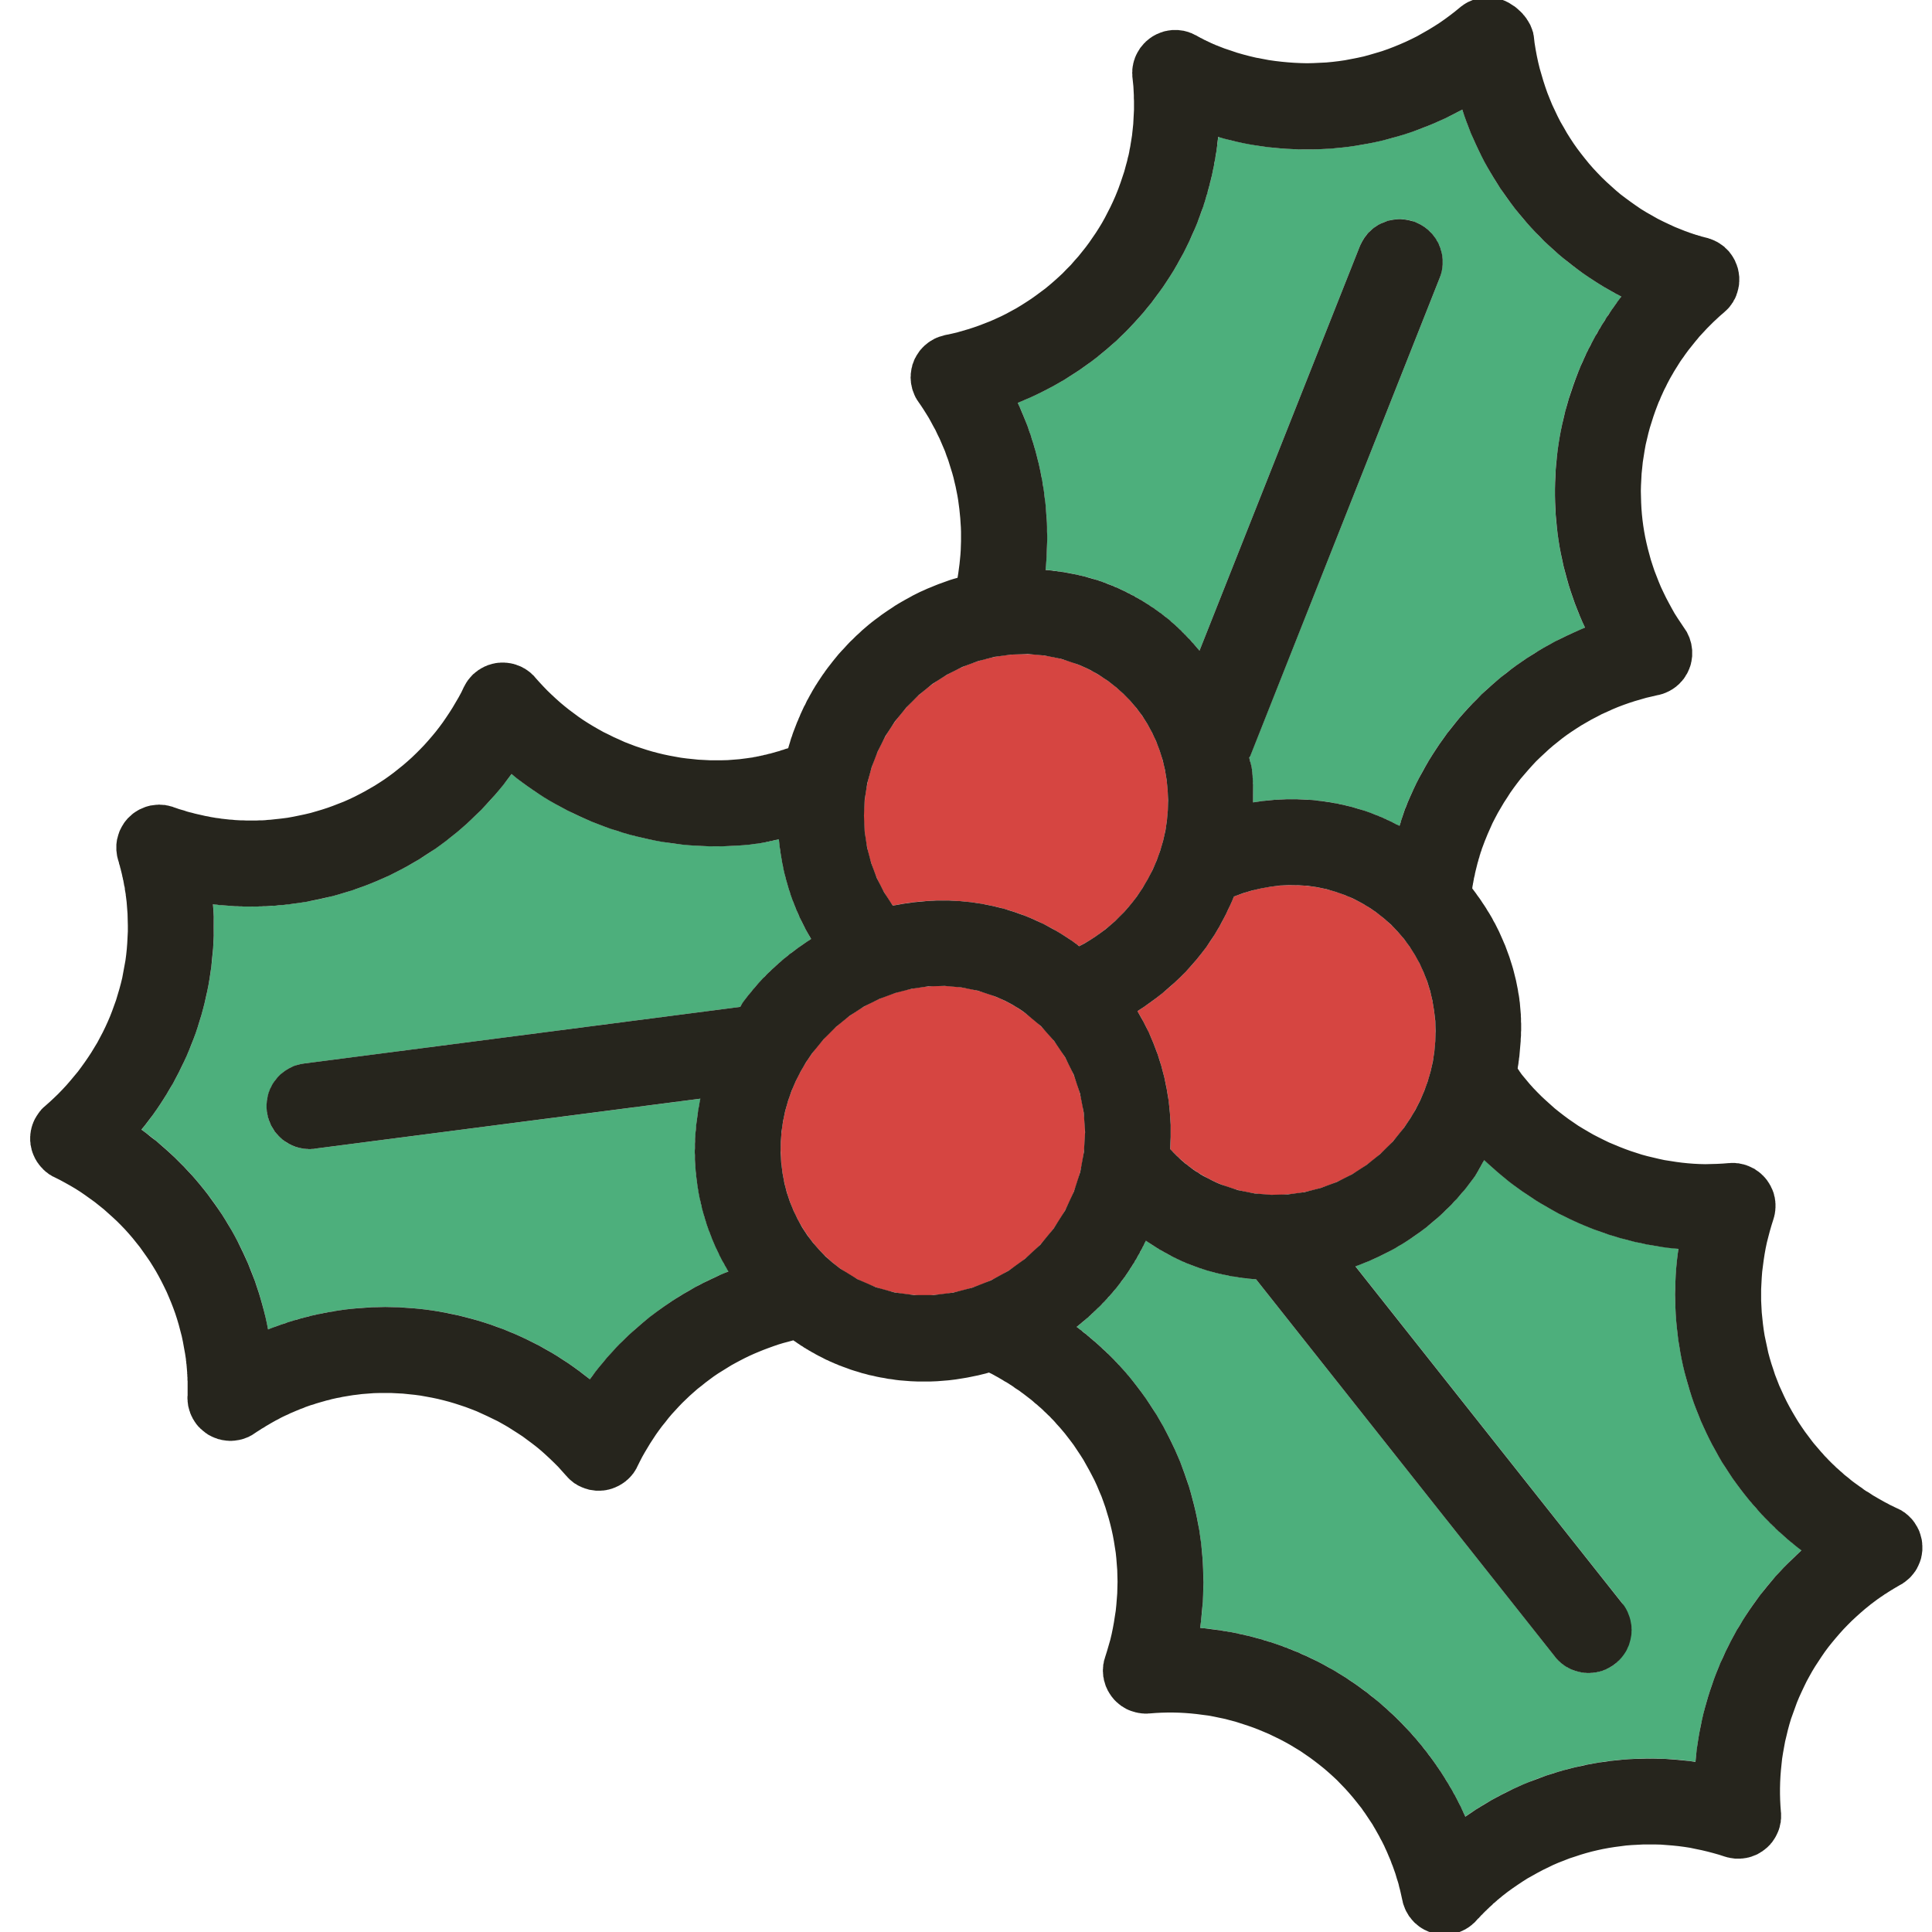 <?xml version="1.0" encoding="UTF-8" standalone="no"?>
<!DOCTYPE svg PUBLIC "-//W3C//DTD SVG 1.1//EN" "http://www.w3.org/Graphics/SVG/1.1/DTD/svg11.dtd">
<svg version="1.1" xmlns="http://www.w3.org/2000/svg" xmlns:xlink="http://www.w3.org/1999/xlink" preserveAspectRatio="xMidYMid meet" viewBox="0 0 128 128" width="128" height="128"><defs><path d="M65.88 66C61.61 64.3 56.65 65.86 53.8 69.79C52.1 72.14 51.41 74.97 51.85 77.75C52.26 80.32 53.62 82.56 55.67 84.05C60.08 87.24 66.48 85.98 69.81 81.39C73.19 76.73 72.35 70.33 67.94 67.13C67.3 66.66 66.61 66.28 65.88 66Z" id="g25fhmw6MX"></path><path d="M67.98 60.7C69.15 61.17 70.26 61.78 71.28 62.52C71.36 62.57 71.42 62.64 71.5 62.69C72.96 61.93 74.28 60.83 75.31 59.41C76.96 57.13 77.67 54.38 77.29 51.66C76.93 48.99 75.56 46.68 73.44 45.14C72.8 44.68 72.11 44.29 71.38 44.01C67.11 42.32 62.14 43.88 59.3 47.8C56.52 51.62 56.63 56.56 59.15 60C62.06 59.4 65.11 59.57 67.98 60.7Z" id="h14KdRgJi5"></path><path d="M46.41 72.79C43.85 73.12 23.43 75.77 20.87 76.1C20.38 76.17 19.9 76.1 19.46 75.93C18.53 75.56 17.82 74.71 17.69 73.65C17.49 72.09 18.59 70.66 20.15 70.46C23.04 70.08 46.15 67.09 49.04 66.71C49.1 66.63 49.14 66.53 49.2 66.45C50.46 64.7 52.03 63.3 53.76 62.2C53.75 62.2 53.75 62.2 53.74 62.21C52.54 60.2 51.82 57.93 51.61 55.6C51.11 55.71 50.61 55.84 50.1 55.9C44.34 56.64 38.37 54.92 33.89 51.28C30.46 55.98 25.26 59.12 19.38 59.88C17.61 60.11 15.85 60.12 14.12 59.91C14.49 65.34 12.78 70.66 9.38 74.84C13.74 78.02 16.75 82.73 17.76 88.08C19.39 87.43 21.09 86.99 22.86 86.76C28.63 86.02 34.59 87.74 39.08 91.38C41.42 88.17 44.61 85.72 48.27 84.23C47.25 82.55 46.55 80.67 46.23 78.65C45.91 76.68 46.01 74.7 46.41 72.79Z" id="aTGsn3gDD"></path><path d="M107.02 110.22C106.19 110.87 105.11 111 104.2 110.63C103.75 110.45 103.34 110.16 103.02 109.75C101.04 107.25 85.2 87.26 83.22 84.76C81.75 84.63 80.27 84.34 78.85 83.78C77.82 83.37 76.84 82.83 75.92 82.2C75.5 83.07 75.01 83.92 74.42 84.73C73.53 85.96 72.47 86.99 71.34 87.91C72.74 88.98 74.02 90.19 75.11 91.57C78.8 96.22 80.34 102.1 79.51 107.85C81.56 108.03 83.59 108.51 85.51 109.27C88.97 110.64 92.02 112.92 94.35 115.85C95.45 117.25 96.37 118.75 97.08 120.35C101.55 117.23 106.99 115.95 112.33 116.72C112.81 111.35 115.3 106.34 119.36 102.71C117.96 101.65 116.71 100.42 115.6 99.02C111.92 94.37 110.38 88.5 111.2 82.73C106.41 82.31 101.82 80.18 98.34 76.85C98.34 76.85 98.34 76.85 98.34 76.84C98.1 77.24 97.92 77.65 97.64 78.03C95.61 80.84 92.84 82.81 89.8 83.89C89.8 83.89 89.8 83.89 89.8 83.89L107.48 106.22C108 108.24 107.84 109.57 107.02 110.22Z" id="l1XAecaB3S"></path><path d="M80.71 9.07C80.51 11.02 80.04 12.93 79.33 14.74C77.14 20.26 72.82 24.54 67.43 26.68C69.04 30.16 69.64 33.98 69.27 37.75C70.69 37.89 72.1 38.17 73.47 38.71C74.64 39.17 75.75 39.79 76.77 40.53C77.8 41.27 78.67 42.16 79.47 43.11C80.53 40.43 89.03 19 90.09 16.32C90.67 14.86 92.32 14.14 93.78 14.72C95.25 15.3 95.96 16.96 95.38 18.42C94.12 21.59 84.08 46.94 82.82 50.1C82.81 50.14 82.78 50.16 82.76 50.2C82.81 50.43 82.89 50.65 82.93 50.89C83.03 51.65 83.02 52.41 83.02 53.17C83.02 53.17 83.02 53.17 83.02 53.16C85.73 52.72 88.54 52.95 91.2 54.01C91.72 54.21 92.22 54.46 92.72 54.73C92.84 54.33 92.96 53.92 93.11 53.53C95.29 48.03 99.61 43.75 105.01 41.59C102.55 36.33 102.34 30.26 104.52 24.74C105.24 22.92 106.22 21.21 107.42 19.65C102.35 17.02 98.61 12.57 96.88 7.26C91.94 9.96 86.13 10.64 80.71 9.07Z" id="k9GIxXS49"></path><path d="M89.1 59.3C86.7 58.35 84.1 58.46 81.75 59.4C81.26 60.56 80.68 61.69 79.92 62.74C78.65 64.49 77.08 65.89 75.36 66.99C77 69.72 77.74 72.92 77.53 76.13C77.94 76.57 78.39 76.99 78.89 77.36C79.53 77.82 80.22 78.2 80.94 78.49C85.22 80.18 90.19 78.62 93.03 74.7C94.68 72.42 95.39 69.66 95.01 66.95C94.65 64.28 93.28 61.97 91.16 60.43C90.52 59.97 89.83 59.59 89.1 59.3Z" id="g2GdNY6cmP"></path><path d="M98.71 -0.17L98.79 -0.17L98.87 -0.16L98.94 -0.15L99.02 -0.14L99.09 -0.13L99.17 -0.11L99.24 -0.1L99.32 -0.08L99.39 -0.06L99.47 -0.03L99.54 -0.01L99.61 0.02L99.69 0.05L99.76 0.08L99.83 0.12L99.9 0.15L99.97 0.19L100.04 0.23L100.11 0.28L100.18 0.32L100.25 0.37L100.32 0.41L100.39 0.46L100.45 0.51L100.52 0.57L100.58 0.62L100.64 0.68L100.7 0.73L100.76 0.79L100.82 0.85L100.88 0.91L100.93 0.98L100.99 1.04L101.04 1.11L101.09 1.17L101.14 1.24L101.18 1.31L101.23 1.38L101.27 1.45L101.31 1.52L101.35 1.59L101.39 1.66L101.42 1.74L101.45 1.81L101.48 1.89L101.51 1.96L101.53 2.04L101.56 2.11L101.58 2.19L101.59 2.27L101.61 2.35L101.62 2.42L101.67 2.85L101.74 3.28L101.82 3.71L101.91 4.13L102.01 4.54L102.13 4.95L102.25 5.36L102.38 5.76L102.52 6.16L102.68 6.56L102.84 6.95L103.02 7.33L103.2 7.71L103.39 8.08L103.6 8.44L103.81 8.81L104.03 9.16L104.26 9.51L104.5 9.85L104.75 10.18L105.01 10.51L105.27 10.83L105.55 11.15L105.83 11.45L106.12 11.75L106.42 12.04L106.73 12.32L107.04 12.6L107.36 12.87L107.69 13.12L108.03 13.37L108.37 13.61L108.72 13.85L109.08 14.07L109.45 14.28L109.82 14.49L110.2 14.68L110.58 14.86L110.97 15.04L111.37 15.2L111.42 15.22L111.47 15.24L111.52 15.26L111.57 15.28L111.62 15.3L111.67 15.32L111.71 15.33L111.76 15.35L111.81 15.37L111.85 15.38L111.9 15.4L111.94 15.42L111.99 15.43L112.03 15.45L112.08 15.46L112.12 15.48L112.16 15.49L112.21 15.51L112.25 15.52L112.29 15.53L112.33 15.55L112.37 15.56L112.41 15.57L112.46 15.58L112.5 15.6L112.54 15.61L112.58 15.62L112.62 15.63L112.66 15.64L112.7 15.66L112.74 15.67L112.78 15.68L112.82 15.69L112.86 15.7L112.89 15.71L112.93 15.72L112.97 15.73L113.01 15.74L113.05 15.75L113.09 15.76L113.17 15.78L113.24 15.81L113.32 15.83L113.39 15.86L113.47 15.89L113.54 15.92L113.61 15.95L113.68 15.99L113.75 16.02L113.82 16.06L113.88 16.1L113.95 16.14L114.01 16.19L114.08 16.23L114.14 16.28L114.2 16.32L114.26 16.37L114.31 16.43L114.37 16.48L114.42 16.53L114.48 16.59L114.53 16.64L114.58 16.7L114.62 16.76L114.67 16.82L114.72 16.89L114.76 16.95L114.8 17.01L114.84 17.08L114.88 17.15L114.92 17.22L114.95 17.28L114.98 17.36L115.01 17.43L115.04 17.5L115.07 17.57L115.09 17.65L115.12 17.72L115.14 17.8L115.16 17.88L115.17 17.95L115.19 18.03L115.2 18.11L115.21 18.19L115.22 18.27L115.23 18.34L115.23 18.42L115.23 18.5L115.23 18.58L115.23 18.65L115.22 18.73L115.22 18.81L115.21 18.89L115.2 18.96L115.18 19.04L115.17 19.11L115.15 19.19L115.13 19.26L115.11 19.34L115.09 19.41L115.06 19.48L115.04 19.56L115.01 19.63L114.98 19.7L114.95 19.77L114.91 19.84L114.87 19.9L114.84 19.97L114.8 20.04L114.75 20.1L114.71 20.17L114.66 20.23L114.62 20.29L114.57 20.35L114.52 20.41L114.46 20.47L114.41 20.52L114.35 20.58L114.29 20.63L114.23 20.69L114.09 20.81L113.94 20.94L113.8 21.07L113.65 21.21L113.51 21.34L113.38 21.47L113.24 21.61L113.1 21.75L112.97 21.89L112.84 22.03L112.71 22.17L112.58 22.31L112.46 22.46L112.34 22.6L112.22 22.75L112.1 22.9L111.98 23.05L111.86 23.2L111.75 23.35L111.64 23.5L111.53 23.66L111.42 23.81L111.31 23.97L111.21 24.13L111.11 24.29L111.01 24.45L110.91 24.61L110.82 24.77L110.72 24.94L110.63 25.1L110.54 25.27L110.45 25.44L110.37 25.61L110.28 25.78L110.2 25.95L110.12 26.13L110.04 26.3L109.97 26.48L109.89 26.65L109.82 26.83L109.68 27.2L109.55 27.57L109.43 27.95L109.31 28.33L109.21 28.7L109.12 29.08L109.03 29.46L108.96 29.85L108.9 30.23L108.84 30.61L108.8 31L108.76 31.38L108.74 31.77L108.72 32.15L108.71 32.53L108.72 32.92L108.73 33.3L108.75 33.69L108.78 34.07L108.82 34.45L108.87 34.83L108.93 35.21L109 35.59L109.08 35.96L109.17 36.34L109.27 36.71L109.37 37.08L109.49 37.45L109.61 37.81L109.75 38.17L109.89 38.53L110.04 38.89L110.21 39.25L110.38 39.6L110.56 39.94L110.75 40.29L110.94 40.63L111.15 40.96L111.37 41.29L111.59 41.62L111.63 41.68L111.67 41.74L111.71 41.8L111.75 41.86L111.78 41.92L111.81 41.99L111.84 42.05L111.87 42.12L111.9 42.18L111.93 42.25L111.95 42.31L111.97 42.38L111.99 42.45L112.01 42.51L112.03 42.58L112.05 42.65L112.06 42.72L112.07 42.79L112.08 42.85L112.09 42.92L112.1 42.99L112.11 43.06L112.11 43.13L112.11 43.2L112.11 43.27L112.11 43.34L112.11 43.41L112.11 43.48L112.1 43.55L112.09 43.62L112.08 43.69L112.07 43.76L112.06 43.83L112.04 43.9L112.03 43.97L112.01 44.04L111.99 44.11L111.97 44.17L111.94 44.24L111.92 44.31L111.89 44.37L111.86 44.44L111.83 44.51L111.8 44.57L111.77 44.63L111.73 44.69L111.69 44.75L111.66 44.81L111.62 44.87L111.58 44.93L111.54 44.99L111.49 45.04L111.45 45.1L111.4 45.15L111.35 45.2L111.31 45.25L111.26 45.3L111.21 45.35L111.15 45.4L111.1 45.44L111.05 45.49L110.99 45.53L110.94 45.57L110.88 45.61L110.82 45.65L110.76 45.69L110.7 45.72L110.64 45.76L110.58 45.79L110.52 45.82L110.45 45.85L110.39 45.88L110.32 45.91L110.26 45.93L110.19 45.96L110.12 45.98L110.05 46L109.98 46.02L109.91 46.04L109.84 46.05L109.46 46.14L109.07 46.23L108.69 46.34L108.31 46.45L107.94 46.57L107.57 46.7L107.2 46.84L106.84 46.99L106.49 47.15L106.13 47.31L105.79 47.49L105.44 47.67L105.11 47.86L104.78 48.05L104.45 48.26L104.13 48.47L103.81 48.69L103.5 48.92L103.2 49.16L102.9 49.4L102.61 49.65L102.33 49.91L102.05 50.17L101.77 50.44L101.51 50.72L101.25 51.01L101 51.3L100.75 51.59L100.51 51.9L100.28 52.21L100.06 52.52L99.85 52.85L99.64 53.17L99.44 53.51L99.24 53.85L99.06 54.19L98.88 54.54L98.72 54.9L98.56 55.26L98.41 55.63L98.38 55.7L98.35 55.78L98.32 55.86L98.29 55.94L98.26 56.02L98.23 56.1L98.2 56.18L98.17 56.26L98.15 56.34L98.12 56.42L98.09 56.5L98.07 56.58L98.04 56.66L98.02 56.74L98 56.82L97.97 56.9L97.95 56.98L97.93 57.06L97.9 57.15L97.88 57.23L97.86 57.31L97.84 57.39L97.82 57.47L97.8 57.55L97.78 57.63L97.76 57.71L97.74 57.8L97.72 57.88L97.71 57.96L97.69 58.04L97.67 58.12L97.65 58.2L97.64 58.29L97.62 58.37L97.61 58.45L97.59 58.53L97.58 58.61L97.56 58.7L97.55 58.78L97.54 58.86L97.66 59.02L97.78 59.18L97.89 59.34L98.01 59.5L98.12 59.66L98.23 59.83L98.34 59.99L98.45 60.16L98.55 60.33L98.66 60.5L98.76 60.67L98.86 60.84L98.95 61.02L99.05 61.19L99.14 61.37L99.23 61.55L99.32 61.73L99.4 61.91L99.48 62.09L99.56 62.27L99.64 62.46L99.72 62.64L99.79 62.83L99.86 63.02L99.93 63.21L100 63.4L100.06 63.59L100.12 63.78L100.18 63.97L100.24 64.17L100.29 64.36L100.34 64.56L100.39 64.76L100.44 64.96L100.48 65.16L100.52 65.36L100.56 65.56L100.59 65.76L100.63 65.97L100.66 66.17L100.67 66.29L100.69 66.41L100.7 66.52L100.71 66.64L100.72 66.76L100.73 66.87L100.74 66.99L100.75 67.11L100.76 67.22L100.76 67.34L100.77 67.46L100.77 67.57L100.77 67.69L100.78 67.81L100.78 67.92L100.78 68.04L100.78 68.15L100.78 68.27L100.77 68.39L100.77 68.5L100.77 68.62L100.76 68.73L100.75 68.85L100.75 68.97L100.74 69.08L100.73 69.2L100.72 69.31L100.71 69.43L100.7 69.54L100.69 69.66L100.68 69.77L100.67 69.89L100.66 70L100.64 70.12L100.63 70.23L100.61 70.35L100.6 70.46L100.58 70.58L100.56 70.69L100.55 70.81L100.55 70.8L100.57 70.82L100.57 70.83L100.59 70.85L100.59 70.86L100.61 70.88L100.62 70.9L100.63 70.91L100.65 70.94L100.68 70.99L100.7 71.02L100.72 71.04L100.73 71.06L100.74 71.07L100.74 71.08L100.76 71.1L100.77 71.11L100.77 71.12L100.79 71.14L100.79 71.15L100.81 71.17L100.82 71.18L100.82 71.19L100.83 71.2L101.08 71.5L101.33 71.8L101.59 72.09L101.86 72.37L102.14 72.65L102.42 72.91L102.71 73.17L103 73.43L103.3 73.67L103.61 73.91L103.92 74.14L104.24 74.36L104.56 74.58L104.89 74.78L105.23 74.98L105.56 75.17L105.91 75.35L106.25 75.52L106.6 75.69L106.96 75.84L107.32 75.99L107.68 76.13L108.04 76.26L108.41 76.38L108.78 76.5L109.15 76.6L109.53 76.69L109.91 76.78L110.28 76.86L110.67 76.92L111.05 76.98L111.43 77.03L111.82 77.07L112.2 77.1L112.59 77.12L112.98 77.13L113.36 77.12L113.75 77.11L114.14 77.09L114.52 77.06L114.59 77.06L114.67 77.05L114.74 77.05L114.81 77.05L114.88 77.05L114.95 77.05L115.02 77.06L115.09 77.07L115.16 77.07L115.23 77.08L115.3 77.1L115.37 77.11L115.44 77.13L115.51 77.14L115.57 77.16L115.64 77.18L115.71 77.2L115.77 77.23L115.84 77.25L115.9 77.28L115.97 77.31L116.03 77.34L116.09 77.37L116.15 77.4L116.22 77.43L116.28 77.47L116.33 77.51L116.39 77.55L116.45 77.59L116.51 77.63L116.56 77.67L116.62 77.72L116.67 77.76L116.72 77.81L116.77 77.86L116.83 77.91L116.87 77.96L116.92 78.01L116.97 78.07L117.01 78.12L117.06 78.18L117.1 78.24L117.14 78.3L117.18 78.36L117.22 78.42L117.25 78.48L117.29 78.54L117.32 78.6L117.35 78.67L117.38 78.73L117.41 78.79L117.44 78.86L117.46 78.92L117.49 78.99L117.51 79.06L117.53 79.12L117.54 79.19L117.56 79.26L117.58 79.33L117.59 79.4L117.6 79.47L117.61 79.54L117.62 79.6L117.62 79.67L117.63 79.74L117.63 79.81L117.63 79.88L117.63 79.95L117.63 80.02L117.62 80.1L117.62 80.17L117.61 80.24L117.6 80.31L117.59 80.38L117.58 80.45L117.56 80.52L117.55 80.58L117.53 80.65L117.51 80.72L117.49 80.79L117.37 81.17L117.26 81.55L117.16 81.93L117.06 82.32L116.98 82.7L116.91 83.09L116.85 83.48L116.8 83.86L116.75 84.25L116.72 84.64L116.7 85.02L116.68 85.41L116.68 85.8L116.68 86.18L116.7 86.57L116.72 86.95L116.76 87.34L116.8 87.72L116.85 88.1L116.91 88.48L116.99 88.86L117.07 89.23L117.15 89.61L117.25 89.98L117.36 90.35L117.48 90.71L117.6 91.08L117.74 91.44L117.88 91.8L118.04 92.15L118.2 92.5L118.37 92.85L118.55 93.19L118.74 93.53L118.94 93.87L119.14 94.2L119.36 94.53L119.58 94.85L119.82 95.17L120.06 95.49L120.17 95.63L120.29 95.77L120.41 95.91L120.53 96.05L120.65 96.19L120.77 96.32L120.89 96.46L121.02 96.59L121.14 96.72L121.27 96.85L121.4 96.98L121.53 97.1L121.66 97.23L121.8 97.35L121.93 97.47L122.07 97.59L122.2 97.71L122.34 97.82L122.48 97.93L122.62 98.05L122.76 98.16L122.91 98.27L123.05 98.37L123.2 98.48L123.35 98.58L123.49 98.69L123.64 98.79L123.8 98.88L123.95 98.98L124.1 99.08L124.26 99.17L124.41 99.26L124.57 99.35L124.73 99.44L124.89 99.53L125.05 99.61L125.21 99.7L125.38 99.78L125.54 99.86L125.71 99.94L125.78 99.97L125.85 100.01L125.92 100.04L125.99 100.08L126.06 100.13L126.12 100.17L126.19 100.21L126.25 100.26L126.31 100.31L126.37 100.36L126.43 100.41L126.48 100.46L126.54 100.52L126.59 100.57L126.65 100.63L126.7 100.69L126.75 100.75L126.79 100.81L126.84 100.87L126.88 100.94L126.92 101L126.96 101.07L127 101.13L127.04 101.2L127.07 101.27L127.11 101.34L127.14 101.41L127.17 101.48L127.19 101.55L127.22 101.63L127.24 101.7L127.26 101.78L127.28 101.85L127.3 101.93L127.32 102.01L127.33 102.08L127.34 102.16L127.35 102.24L127.35 102.32L127.36 102.4L127.36 102.48L127.36 102.56L127.36 102.64L127.36 102.72L127.35 102.8L127.34 102.87L127.33 102.95L127.32 103.03L127.3 103.11L127.29 103.18L127.27 103.26L127.25 103.33L127.22 103.41L127.2 103.48L127.17 103.55L127.14 103.62L127.11 103.69L127.08 103.76L127.04 103.83L127.01 103.9L126.97 103.97L126.93 104.03L126.89 104.1L126.84 104.16L126.8 104.22L126.75 104.28L126.7 104.34L126.65 104.4L126.6 104.46L126.54 104.52L126.49 104.57L126.43 104.62L126.37 104.67L126.31 104.72L126.25 104.77L126.19 104.82L126.12 104.86L126.06 104.91L125.99 104.95L125.92 104.99L125.86 105.02L125.8 105.06L125.74 105.09L125.68 105.13L125.63 105.16L125.57 105.19L125.51 105.23L125.45 105.26L125.4 105.3L125.34 105.33L125.29 105.36L125.23 105.4L125.18 105.43L125.13 105.46L125.07 105.5L125.02 105.53L124.97 105.57L124.91 105.6L124.86 105.63L124.81 105.67L124.76 105.7L124.71 105.74L124.66 105.77L124.61 105.8L124.56 105.84L124.51 105.87L124.46 105.91L124.41 105.94L124.37 105.97L124.32 106.01L124.27 106.04L124.23 106.08L124.18 106.11L124.13 106.15L124.09 106.18L124.04 106.22L124 106.25L123.95 106.28L123.91 106.32L123.87 106.35L123.56 106.6L123.26 106.86L122.97 107.12L122.68 107.39L122.4 107.67L122.13 107.95L121.87 108.24L121.62 108.53L121.37 108.83L121.13 109.13L120.9 109.44L120.68 109.76L120.47 110.08L120.26 110.4L120.06 110.73L119.87 111.07L119.69 111.4L119.52 111.75L119.36 112.09L119.2 112.44L119.05 112.8L118.92 113.16L118.79 113.52L118.66 113.88L118.55 114.25L118.45 114.62L118.36 115L118.27 115.37L118.2 115.75L118.13 116.14L118.07 116.52L118.03 116.9L117.99 117.29L117.96 117.68L117.94 118.07L117.93 118.47L117.93 118.86L117.94 119.26L117.96 119.65L117.99 120.05L118 120.12L118 120.19L118 120.26L118 120.33L118 120.41L118 120.48L117.99 120.55L117.98 120.62L117.98 120.69L117.97 120.76L117.95 120.82L117.94 120.89L117.92 120.96L117.91 121.03L117.89 121.1L117.87 121.16L117.85 121.23L117.82 121.3L117.8 121.36L117.77 121.42L117.74 121.49L117.71 121.55L117.68 121.61L117.65 121.67L117.61 121.74L117.58 121.79L117.54 121.85L117.5 121.91L117.46 121.97L117.42 122.03L117.38 122.08L117.33 122.13L117.29 122.19L117.24 122.24L117.19 122.29L117.14 122.34L117.09 122.39L117.03 122.44L116.98 122.48L116.92 122.53L116.87 122.57L116.81 122.61L116.75 122.66L116.69 122.69L116.63 122.73L116.57 122.77L116.51 122.8L116.45 122.84L116.38 122.87L116.32 122.9L116.25 122.92L116.19 122.95L116.12 122.97L116.06 123L115.99 123.02L115.92 123.04L115.86 123.06L115.79 123.07L115.72 123.09L115.65 123.1L115.58 123.11L115.51 123.12L115.45 123.13L115.38 123.13L115.31 123.14L115.24 123.14L115.17 123.14L115.1 123.14L115.03 123.14L114.96 123.14L114.89 123.13L114.82 123.12L114.75 123.11L114.68 123.1L114.61 123.09L114.54 123.07L114.47 123.06L114.4 123.04L114.33 123.02L114.26 123L113.89 122.88L113.5 122.77L113.12 122.67L112.74 122.58L112.35 122.5L111.97 122.42L111.58 122.36L111.2 122.31L110.81 122.27L110.43 122.24L110.04 122.21L109.65 122.2L109.27 122.2L108.88 122.2L108.5 122.22L108.11 122.24L107.73 122.27L107.35 122.32L106.97 122.37L106.59 122.43L106.21 122.5L105.84 122.58L105.46 122.67L105.09 122.77L104.72 122.88L104.36 123L103.99 123.12L103.63 123.26L103.27 123.4L102.92 123.55L102.57 123.72L102.22 123.89L101.88 124.07L101.54 124.26L101.2 124.45L100.87 124.66L100.54 124.88L100.22 125.1L99.9 125.33L99.59 125.57L99.54 125.61L99.5 125.64L99.46 125.68L99.41 125.72L99.37 125.75L99.32 125.79L99.28 125.83L99.23 125.86L99.19 125.9L99.15 125.94L99.1 125.98L99.06 126.02L99.01 126.06L98.97 126.09L98.92 126.13L98.88 126.18L98.84 126.22L98.79 126.26L98.75 126.3L98.7 126.34L98.66 126.38L98.61 126.43L98.57 126.47L98.52 126.51L98.48 126.56L98.43 126.6L98.39 126.64L98.34 126.69L98.3 126.73L98.25 126.78L98.21 126.83L98.16 126.87L98.11 126.92L98.07 126.97L98.02 127.02L97.98 127.07L97.93 127.11L97.88 127.16L97.84 127.21L97.79 127.26L97.74 127.32L97.68 127.38L97.62 127.43L97.56 127.48L97.5 127.54L97.44 127.58L97.38 127.63L97.31 127.68L97.25 127.72L97.18 127.76L97.12 127.8L97.05 127.84L96.98 127.87L96.91 127.91L96.84 127.94L96.77 127.97L96.7 128L96.62 128.02L96.55 128.05L96.48 128.07L96.4 128.09L96.33 128.11L96.25 128.12L96.18 128.14L96.1 128.15L96.02 128.16L95.95 128.17L95.87 128.17L95.79 128.18L95.71 128.18L95.64 128.18L95.56 128.17L95.48 128.17L95.4 128.16L95.32 128.15L95.25 128.14L95.17 128.13L95.09 128.11L95.01 128.09L94.94 128.07L94.93 128.07L94.91 128.07L94.89 128.06L94.88 128.06L94.86 128.05L94.85 128.05L94.83 128.04L94.81 128.04L94.79 128.03L94.78 128.02L94.76 128.02L94.75 128.02L94.74 128.01L94.72 128L94.7 128L94.69 127.99L94.67 127.98L94.66 127.98L94.65 127.98L94.59 127.95L94.52 127.92L94.46 127.89L94.39 127.86L94.33 127.83L94.27 127.79L94.21 127.76L94.15 127.72L94.09 127.68L94.03 127.64L93.98 127.6L93.92 127.55L93.87 127.51L93.82 127.46L93.76 127.42L93.71 127.37L93.66 127.32L93.62 127.27L93.57 127.22L93.52 127.16L93.48 127.11L93.44 127.05L93.39 127L93.35 126.94L93.31 126.88L93.28 126.82L93.24 126.76L93.21 126.7L93.17 126.64L93.14 126.58L93.11 126.51L93.08 126.45L93.06 126.38L93.03 126.32L93.01 126.25L92.98 126.18L92.96 126.11L92.94 126.04L92.93 125.97L92.91 125.9L92.87 125.72L92.83 125.54L92.79 125.36L92.75 125.19L92.7 125.01L92.66 124.83L92.61 124.66L92.55 124.48L92.5 124.31L92.45 124.14L92.39 123.97L92.33 123.8L92.27 123.63L92.2 123.46L92.14 123.29L92.07 123.12L92 122.96L91.93 122.79L91.86 122.63L91.78 122.46L91.71 122.3L91.63 122.14L91.55 121.98L91.46 121.82L91.38 121.66L91.29 121.5L91.2 121.34L91.11 121.18L91.02 121.03L90.93 120.87L90.83 120.72L90.73 120.57L90.63 120.42L90.53 120.27L90.43 120.12L90.32 119.97L90.22 119.82L90.11 119.68L89.99 119.53L89.88 119.39L89.63 119.08L89.38 118.79L89.12 118.5L88.85 118.22L88.58 117.94L88.29 117.67L88 117.41L87.71 117.16L87.41 116.92L87.1 116.68L86.79 116.45L86.47 116.23L86.15 116.01L85.82 115.81L85.49 115.61L85.15 115.42L84.81 115.24L84.46 115.07L84.11 114.9L83.76 114.75L83.4 114.6L83.04 114.46L82.67 114.33L82.3 114.21L81.93 114.09L81.56 113.99L81.19 113.89L80.81 113.81L80.43 113.73L80.05 113.66L79.66 113.61L79.28 113.56L78.89 113.52L78.5 113.49L78.12 113.47L77.73 113.46L77.34 113.46L76.95 113.47L76.56 113.49L76.17 113.52L76.1 113.52L76.03 113.53L75.96 113.53L75.88 113.53L75.81 113.53L75.74 113.52L75.67 113.52L75.6 113.51L75.53 113.5L75.46 113.49L75.39 113.48L75.32 113.46L75.25 113.45L75.19 113.43L75.12 113.41L75.05 113.39L74.99 113.37L74.92 113.35L74.85 113.32L74.79 113.3L74.73 113.27L74.66 113.24L74.6 113.21L74.54 113.17L74.48 113.14L74.42 113.1L74.36 113.06L74.3 113.03L74.25 112.99L74.19 112.94L74.13 112.9L74.08 112.85L74.03 112.81L73.97 112.76L73.92 112.71L73.87 112.66L73.82 112.61L73.78 112.56L73.73 112.5L73.69 112.45L73.64 112.39L73.6 112.33L73.56 112.27L73.52 112.21L73.48 112.15L73.45 112.09L73.41 112.03L73.38 111.97L73.35 111.9L73.32 111.84L73.29 111.77L73.26 111.71L73.24 111.64L73.22 111.58L73.2 111.51L73.18 111.44L73.16 111.38L73.14 111.31L73.13 111.24L73.12 111.17L73.1 111.1L73.09 111.03L73.09 110.96L73.08 110.89L73.08 110.82L73.07 110.75L73.07 110.68L73.07 110.61L73.08 110.54L73.08 110.47L73.09 110.4L73.09 110.33L73.1 110.26L73.12 110.19L73.13 110.12L73.14 110.05L73.16 109.98L73.18 109.92L73.2 109.85L73.22 109.78L73.34 109.4L73.45 109.02L73.56 108.64L73.65 108.26L73.73 107.87L73.8 107.49L73.86 107.1L73.92 106.72L73.96 106.33L73.99 105.95L74.02 105.56L74.03 105.17L74.04 104.79L74.03 104.4L74.02 104.02L73.99 103.64L73.96 103.25L73.92 102.87L73.86 102.49L73.8 102.11L73.73 101.73L73.65 101.36L73.56 100.99L73.46 100.61L73.35 100.25L73.24 99.88L73.11 99.51L72.98 99.15L72.83 98.8L72.68 98.44L72.52 98.09L72.34 97.74L72.16 97.4L71.97 97.06L71.78 96.72L71.57 96.39L71.35 96.06L71.13 95.73L70.89 95.41L70.65 95.1L70.55 94.97L70.44 94.84L70.33 94.71L70.22 94.58L70.11 94.46L70 94.34L69.89 94.21L69.78 94.09L69.66 93.97L69.55 93.85L69.43 93.74L69.31 93.62L69.19 93.51L69.07 93.39L68.95 93.28L68.82 93.17L68.7 93.06L68.57 92.96L68.45 92.85L68.32 92.74L68.19 92.64L68.06 92.54L67.93 92.44L67.8 92.34L67.66 92.24L67.53 92.14L67.39 92.05L67.25 91.96L67.12 91.86L66.98 91.77L66.84 91.68L66.7 91.59L66.55 91.51L66.41 91.42L66.27 91.34L66.12 91.25L65.97 91.17L65.83 91.09L65.68 91.01L65.53 90.94L65.54 90.93L65.3 91L65.05 91.06L64.81 91.12L64.56 91.17L64.32 91.22L64.07 91.27L63.83 91.31L63.58 91.35L63.33 91.39L63.09 91.42L62.84 91.45L62.59 91.47L62.34 91.49L62.09 91.51L61.84 91.52L61.59 91.53L61.34 91.53L61.09 91.53L60.84 91.53L60.59 91.52L60.34 91.51L60.09 91.49L59.84 91.47L59.59 91.45L59.34 91.42L59.09 91.38L58.84 91.35L58.59 91.3L58.34 91.26L58.09 91.21L57.84 91.15L57.59 91.1L57.34 91.03L57.1 90.97L56.85 90.89L56.61 90.82L56.36 90.74L56.12 90.65L55.87 90.56L55.63 90.47L55.55 90.44L55.47 90.4L55.39 90.37L55.31 90.34L55.23 90.3L55.15 90.27L55.07 90.23L54.99 90.2L54.91 90.16L54.83 90.12L54.75 90.09L54.67 90.05L54.59 90.01L54.52 89.97L54.44 89.93L54.36 89.89L54.28 89.85L54.2 89.81L54.13 89.77L54.05 89.73L53.97 89.68L53.9 89.64L53.82 89.6L53.75 89.56L53.67 89.51L53.59 89.47L53.52 89.42L53.44 89.38L53.37 89.33L53.29 89.29L53.22 89.24L53.15 89.19L53.07 89.15L53 89.1L52.93 89.05L52.85 89L52.78 88.95L52.71 88.9L52.63 88.85L52.56 88.8L52.23 88.89L51.89 88.98L51.56 89.08L51.24 89.19L50.91 89.31L50.59 89.43L50.27 89.56L49.96 89.69L49.65 89.83L49.34 89.98L49.03 90.14L48.73 90.3L48.44 90.46L48.15 90.64L47.86 90.82L47.57 91L47.29 91.19L47.02 91.39L46.74 91.6L46.48 91.81L46.21 92.02L45.96 92.24L45.7 92.47L45.46 92.7L45.21 92.94L44.97 93.19L44.74 93.44L44.51 93.69L44.29 93.95L44.08 94.22L43.86 94.49L43.66 94.76L43.46 95.04L43.27 95.33L43.08 95.62L42.9 95.92L42.72 96.22L42.55 96.52L42.39 96.83L42.23 97.15L42.2 97.21L42.17 97.28L42.13 97.34L42.1 97.4L42.06 97.46L42.02 97.52L41.98 97.58L41.94 97.64L41.89 97.69L41.85 97.75L41.8 97.8L41.76 97.85L41.71 97.9L41.66 97.95L41.61 98L41.55 98.05L41.5 98.09L41.45 98.14L41.39 98.18L41.34 98.22L41.28 98.26L41.22 98.3L41.16 98.34L41.1 98.37L41.04 98.41L40.98 98.44L40.92 98.47L40.85 98.5L40.79 98.53L40.72 98.56L40.66 98.58L40.59 98.61L40.53 98.63L40.46 98.65L40.39 98.67L40.32 98.69L40.25 98.7L40.18 98.72L40.11 98.73L40.04 98.74L39.97 98.75L39.9 98.75L39.82 98.76L39.75 98.76L39.68 98.76L39.61 98.76L39.54 98.76L39.47 98.76L39.4 98.75L39.33 98.74L39.26 98.73L39.19 98.72L39.12 98.71L39.05 98.7L38.98 98.68L38.92 98.66L38.85 98.64L38.78 98.62L38.72 98.6L38.65 98.57L38.59 98.55L38.52 98.52L38.46 98.49L38.39 98.46L38.33 98.43L38.27 98.4L38.21 98.36L38.15 98.32L38.09 98.29L38.03 98.25L37.98 98.21L37.92 98.16L37.87 98.12L37.81 98.07L37.76 98.03L37.71 97.98L37.66 97.93L37.61 97.88L37.56 97.82L37.51 97.77L37.25 97.48L36.99 97.19L36.71 96.91L36.43 96.64L36.15 96.38L35.86 96.12L35.56 95.87L35.25 95.63L34.94 95.4L34.63 95.17L34.31 94.96L33.98 94.75L33.65 94.54L33.32 94.35L32.98 94.16L32.63 93.99L32.28 93.82L31.93 93.66L31.58 93.5L31.22 93.36L30.85 93.22L30.49 93.1L30.12 92.98L29.75 92.87L29.37 92.77L29 92.68L28.62 92.6L28.24 92.53L27.85 92.46L27.47 92.41L27.08 92.37L26.7 92.33L26.31 92.31L25.92 92.29L25.53 92.29L25.14 92.29L24.76 92.3L24.37 92.33L23.98 92.36L23.59 92.41L23.41 92.43L23.22 92.46L23.04 92.49L22.86 92.52L22.68 92.55L22.51 92.59L22.33 92.62L22.15 92.66L21.97 92.7L21.8 92.75L21.62 92.79L21.45 92.84L21.27 92.89L21.1 92.94L20.93 92.99L20.76 93.05L20.58 93.1L20.41 93.16L20.24 93.22L20.08 93.29L19.91 93.35L19.74 93.42L19.57 93.49L19.41 93.56L19.24 93.63L19.08 93.71L18.92 93.78L18.75 93.86L18.59 93.94L18.43 94.03L18.27 94.11L18.11 94.2L17.95 94.29L17.8 94.38L17.64 94.47L17.49 94.57L17.33 94.66L17.18 94.76L17.02 94.86L16.87 94.96L16.81 95L16.75 95.04L16.69 95.08L16.63 95.11L16.57 95.14L16.5 95.18L16.44 95.21L16.38 95.23L16.31 95.26L16.25 95.28L16.18 95.31L16.12 95.33L16.05 95.35L15.98 95.37L15.92 95.38L15.85 95.4L15.78 95.41L15.71 95.42L15.65 95.43L15.58 95.44L15.51 95.45L15.44 95.45L15.37 95.46L15.3 95.46L15.23 95.46L15.17 95.46L15.1 95.45L15.03 95.45L14.96 95.44L14.89 95.43L14.82 95.42L14.75 95.41L14.69 95.4L14.62 95.38L14.55 95.36L14.48 95.35L14.42 95.33L14.35 95.3L14.29 95.28L14.22 95.26L14.21 95.25L14.2 95.25L14.18 95.24L14.16 95.23L14.16 95.23L14.14 95.22L14.12 95.22L14.11 95.21L14.08 95.2L14.07 95.19L14.04 95.18L14.03 95.17L14.02 95.17L14 95.16L13.97 95.14L13.97 95.14L13.96 95.14L13.93 95.12L13.92 95.11L13.9 95.11L13.83 95.07L13.76 95.03L13.7 94.98L13.63 94.94L13.57 94.89L13.51 94.84L13.44 94.79L13.39 94.74L13.33 94.69L13.27 94.64L13.22 94.58L13.16 94.53L13.11 94.47L13.06 94.41L13.01 94.35L12.97 94.29L12.92 94.22L12.88 94.16L12.84 94.09L12.8 94.03L12.76 93.96L12.73 93.89L12.69 93.82L12.66 93.75L12.63 93.68L12.6 93.61L12.58 93.53L12.55 93.46L12.53 93.38L12.51 93.31L12.49 93.23L12.47 93.16L12.46 93.08L12.45 93L12.44 92.92L12.43 92.85L12.43 92.77L12.42 92.69L12.42 92.61L12.42 92.53L12.43 92.46L12.43 92.39L12.43 92.33L12.43 92.26L12.43 92.2L12.43 92.13L12.43 92.07L12.43 92.01L12.43 91.94L12.43 91.88L12.43 91.82L12.43 91.75L12.43 91.69L12.43 91.63L12.43 91.56L12.43 91.5L12.42 91.44L12.42 91.38L12.42 91.32L12.42 91.25L12.41 91.19L12.41 91.13L12.41 91.07L12.4 91.01L12.4 90.95L12.4 90.89L12.39 90.83L12.39 90.77L12.38 90.71L12.38 90.65L12.37 90.59L12.37 90.53L12.36 90.47L12.36 90.42L12.35 90.36L12.34 90.3L12.34 90.24L12.33 90.18L12.32 90.12L12.32 90.06L12.26 89.67L12.19 89.29L12.12 88.9L12.04 88.52L11.94 88.14L11.84 87.76L11.73 87.39L11.61 87.02L11.48 86.66L11.34 86.3L11.19 85.94L11.04 85.59L10.87 85.24L10.7 84.9L10.52 84.56L10.33 84.22L10.13 83.89L9.93 83.57L9.71 83.25L9.49 82.94L9.27 82.63L9.03 82.33L8.79 82.03L8.54 81.74L8.28 81.45L8.01 81.17L7.74 80.9L7.46 80.64L7.17 80.38L6.88 80.12L6.58 79.88L6.28 79.64L5.96 79.41L5.64 79.18L5.32 78.96L4.99 78.75L4.65 78.55L4.31 78.36L3.96 78.17L3.6 77.99L3.54 77.96L3.47 77.93L3.41 77.89L3.35 77.85L3.29 77.82L3.23 77.78L3.18 77.74L3.12 77.69L3.06 77.65L3.01 77.61L2.96 77.56L2.9 77.51L2.85 77.46L2.81 77.41L2.76 77.36L2.71 77.31L2.67 77.26L2.62 77.2L2.58 77.15L2.54 77.09L2.5 77.04L2.46 76.98L2.42 76.92L2.39 76.86L2.35 76.8L2.32 76.74L2.29 76.68L2.26 76.61L2.23 76.55L2.2 76.48L2.18 76.42L2.15 76.35L2.13 76.28L2.11 76.22L2.09 76.15L2.08 76.08L2.06 76.01L2.05 75.94L2.03 75.87L2.02 75.8L2.02 75.73L2.01 75.66L2 75.59L2 75.51L2 75.44L2 75.37L2 75.3L2.01 75.23L2.01 75.16L2.02 75.09L2.03 75.02L2.04 74.95L2.05 74.88L2.07 74.82L2.08 74.75L2.1 74.68L2.12 74.61L2.14 74.55L2.16 74.48L2.19 74.42L2.21 74.35L2.24 74.29L2.27 74.22L2.3 74.16L2.33 74.1L2.37 74.04L2.4 73.98L2.44 73.92L2.48 73.86L2.52 73.8L2.56 73.74L2.6 73.69L2.64 73.63L2.69 73.58L2.73 73.52L2.78 73.47L2.83 73.42L2.88 73.37L2.94 73.32L3.29 73.01L3.58 72.74L3.86 72.47L4.14 72.18L4.4 71.9L4.66 71.6L4.91 71.3L5.16 71L5.39 70.69L5.62 70.37L5.84 70.05L6.05 69.73L6.25 69.4L6.45 69.07L6.63 68.73L6.81 68.39L6.98 68.04L7.14 67.69L7.29 67.34L7.43 66.98L7.56 66.62L7.69 66.26L7.8 65.89L7.91 65.52L8.01 65.15L8.1 64.78L8.17 64.4L8.24 64.02L8.31 63.64L8.36 63.26L8.4 62.88L8.43 62.49L8.45 62.1L8.47 61.71L8.47 61.32L8.46 60.93L8.45 60.54L8.42 60.15L8.39 59.76L8.34 59.36L8.33 59.31L8.33 59.25L8.32 59.2L8.31 59.14L8.3 59.08L8.29 59.03L8.28 58.97L8.27 58.91L8.27 58.85L8.26 58.8L8.25 58.74L8.23 58.68L8.22 58.62L8.21 58.56L8.2 58.5L8.19 58.45L8.18 58.39L8.17 58.33L8.15 58.27L8.14 58.21L8.13 58.15L8.11 58.09L8.1 58.03L8.09 57.97L8.07 57.9L8.06 57.84L8.04 57.78L8.03 57.72L8.01 57.66L8 57.6L7.98 57.53L7.96 57.47L7.95 57.41L7.93 57.34L7.91 57.28L7.89 57.22L7.88 57.15L7.86 57.09L7.84 57.02L7.82 56.96L7.8 56.88L7.78 56.8L7.76 56.72L7.75 56.65L7.74 56.57L7.73 56.49L7.72 56.41L7.71 56.34L7.71 56.26L7.71 56.18L7.71 56.1L7.71 56.02L7.71 55.95L7.72 55.87L7.73 55.79L7.74 55.72L7.75 55.64L7.77 55.56L7.79 55.49L7.81 55.41L7.83 55.34L7.85 55.27L7.88 55.19L7.9 55.12L7.93 55.05L7.96 54.98L8 54.91L8.03 54.84L8.07 54.77L8.11 54.7L8.15 54.64L8.19 54.57L8.23 54.51L8.28 54.44L8.33 54.38L8.38 54.32L8.43 54.26L8.48 54.2L8.54 54.15L8.6 54.09L8.66 54.04L8.72 53.98L8.78 53.93L8.84 53.88L8.9 53.84L8.97 53.79L9.04 53.75L9.1 53.71L9.17 53.67L9.24 53.63L9.31 53.6L9.38 53.57L9.45 53.54L9.52 53.51L9.59 53.48L9.67 53.45L9.74 53.43L9.81 53.41L9.89 53.39L9.96 53.37L10.04 53.36L10.12 53.35L10.19 53.34L10.27 53.33L10.35 53.32L10.42 53.32L10.5 53.31L10.58 53.31L10.65 53.32L10.73 53.32L10.81 53.33L10.89 53.33L10.97 53.34L11.04 53.36L11.12 53.37L11.2 53.39L11.27 53.41L11.35 53.43L11.43 53.45L11.5 53.48L11.68 53.54L11.85 53.6L12.02 53.65L12.2 53.7L12.37 53.76L12.55 53.81L12.72 53.85L12.9 53.9L13.07 53.94L13.25 53.98L13.43 54.02L13.6 54.06L13.78 54.09L13.96 54.13L14.14 54.16L14.31 54.19L14.49 54.21L14.67 54.24L14.85 54.26L15.03 54.28L15.21 54.3L15.39 54.31L15.57 54.33L15.75 54.34L15.93 54.35L16.11 54.35L16.29 54.36L16.47 54.36L16.65 54.36L16.83 54.36L17.01 54.36L17.19 54.35L17.37 54.35L17.56 54.34L17.74 54.32L17.92 54.31L18.1 54.29L18.28 54.27L18.47 54.25L18.65 54.23L19.04 54.18L19.43 54.11L19.82 54.03L20.2 53.95L20.58 53.86L20.96 53.75L21.33 53.64L21.7 53.52L22.06 53.39L22.42 53.25L22.78 53.11L23.14 52.95L23.48 52.79L23.83 52.61L24.17 52.43L24.5 52.24L24.83 52.05L25.16 51.84L25.48 51.63L25.79 51.41L26.1 51.18L26.4 50.94L26.7 50.7L26.99 50.45L27.28 50.19L27.56 49.92L27.83 49.65L28.1 49.37L28.36 49.08L28.61 48.79L28.86 48.49L29.1 48.18L29.33 47.87L29.55 47.55L29.77 47.22L29.98 46.89L30.18 46.55L30.38 46.21L30.57 45.86L30.74 45.5L30.78 45.44L30.81 45.37L30.85 45.31L30.88 45.25L30.92 45.19L30.96 45.13L31 45.07L31.04 45.02L31.09 44.96L31.13 44.91L31.18 44.85L31.23 44.8L31.27 44.75L31.32 44.7L31.37 44.65L31.43 44.61L31.48 44.56L31.53 44.52L31.59 44.48L31.65 44.43L31.7 44.39L31.76 44.36L31.82 44.32L31.88 44.28L31.94 44.25L32 44.22L32.07 44.18L32.13 44.15L32.19 44.13L32.26 44.1L32.32 44.07L32.39 44.05L32.46 44.03L32.52 44.01L32.59 43.99L32.66 43.97L32.73 43.96L32.8 43.94L32.87 43.93L32.94 43.92L33.02 43.91L33.09 43.91L33.16 43.9L33.23 43.9L33.3 43.9L33.37 43.9L33.44 43.9L33.51 43.91L33.58 43.91L33.65 43.92L33.72 43.93L33.79 43.94L33.86 43.95L33.93 43.97L34 43.98L34.06 44L34.13 44.02L34.2 44.04L34.26 44.07L34.33 44.09L34.4 44.12L34.46 44.14L34.52 44.17L34.59 44.2L34.65 44.24L34.71 44.27L34.77 44.3L34.83 44.34L34.89 44.38L34.95 44.42L35 44.46L35.06 44.5L35.12 44.55L35.17 44.59L35.22 44.64L35.27 44.69L35.33 44.74L35.38 44.79L35.42 44.84L35.47 44.9L35.73 45.19L35.99 45.47L36.26 45.75L36.54 46.02L36.82 46.28L37.11 46.54L37.41 46.79L37.71 47.03L38.02 47.26L38.33 47.49L38.65 47.71L38.98 47.92L39.31 48.12L39.64 48.31L39.98 48.5L40.33 48.67L40.67 48.84L41.03 49L41.38 49.16L41.74 49.3L42.11 49.44L42.47 49.56L42.84 49.68L43.21 49.79L43.59 49.89L43.96 49.98L44.34 50.06L44.72 50.13L45.11 50.2L45.49 50.25L45.88 50.29L46.26 50.33L46.65 50.35L47.04 50.37L47.43 50.37L47.82 50.37L48.21 50.36L48.6 50.33L48.98 50.3L49.37 50.25L49.45 50.24L49.52 50.23L49.59 50.22L49.66 50.21L49.73 50.2L49.81 50.19L49.88 50.18L49.95 50.16L50.02 50.15L50.09 50.14L50.16 50.12L50.24 50.11L50.31 50.09L50.38 50.08L50.45 50.06L50.52 50.05L50.59 50.03L50.66 50.01L50.74 50L50.81 49.98L50.88 49.96L50.95 49.94L51.02 49.93L51.09 49.91L51.16 49.89L51.23 49.87L51.3 49.85L51.37 49.83L51.44 49.81L51.51 49.79L51.59 49.77L51.66 49.75L51.73 49.72L51.8 49.7L51.87 49.68L51.94 49.66L52.01 49.63L52.08 49.61L52.15 49.59L52.22 49.57L52.26 49.43L52.3 49.3L52.34 49.17L52.38 49.03L52.42 48.9L52.47 48.77L52.51 48.64L52.56 48.5L52.61 48.37L52.66 48.24L52.71 48.11L52.76 47.98L52.81 47.85L52.87 47.72L52.92 47.59L52.98 47.46L53.03 47.33L53.09 47.2L53.15 47.07L53.21 46.94L53.27 46.81L53.34 46.69L53.4 46.56L53.46 46.43L53.53 46.31L53.6 46.18L53.67 46.05L53.74 45.93L53.81 45.8L53.88 45.68L53.96 45.55L54.03 45.43L54.11 45.31L54.19 45.18L54.27 45.06L54.35 44.94L54.43 44.82L54.51 44.7L54.6 44.58L54.68 44.46L54.85 44.23L55.03 44L55.2 43.78L55.38 43.56L55.56 43.34L55.75 43.13L55.94 42.93L56.13 42.72L56.32 42.52L56.52 42.33L56.72 42.13L56.92 41.95L57.12 41.76L57.33 41.58L57.54 41.4L57.75 41.23L57.97 41.06L58.19 40.9L58.4 40.74L58.63 40.58L58.85 40.43L59.08 40.28L59.3 40.13L59.53 39.99L59.77 39.85L60 39.72L60.24 39.59L60.47 39.46L60.71 39.34L60.95 39.22L61.2 39.11L61.44 39L61.69 38.9L61.93 38.8L62.18 38.7L62.43 38.61L62.68 38.52L62.93 38.43L63.19 38.35L63.44 38.28L63.49 37.97L63.53 37.67L63.57 37.37L63.6 37.07L63.63 36.76L63.65 36.46L63.66 36.15L63.67 35.85L63.67 35.55L63.67 35.24L63.66 34.94L63.64 34.64L63.62 34.33L63.59 34.03L63.56 33.73L63.52 33.43L63.48 33.13L63.43 32.83L63.37 32.53L63.31 32.23L63.24 31.94L63.17 31.64L63.09 31.35L63 31.06L62.91 30.77L62.82 30.48L62.71 30.19L62.61 29.9L62.49 29.62L62.37 29.34L62.25 29.06L62.11 28.78L61.98 28.5L61.83 28.23L61.68 27.95L61.53 27.68L61.37 27.42L61.2 27.15L61.03 26.89L60.85 26.63L60.81 26.57L60.77 26.51L60.73 26.45L60.7 26.39L60.66 26.33L60.63 26.26L60.6 26.2L60.57 26.13L60.55 26.07L60.52 26L60.5 25.94L60.47 25.87L60.45 25.8L60.43 25.74L60.42 25.67L60.4 25.6L60.39 25.53L60.37 25.46L60.36 25.39L60.35 25.32L60.35 25.26L60.34 25.19L60.34 25.12L60.33 25.05L60.33 24.98L60.34 24.91L60.34 24.84L60.34 24.77L60.35 24.7L60.36 24.63L60.37 24.56L60.38 24.49L60.39 24.42L60.41 24.35L60.43 24.28L60.44 24.21L60.46 24.14L60.49 24.07L60.51 24.01L60.54 23.94L60.56 23.87L60.59 23.81L60.62 23.74L60.66 23.68L60.69 23.62L60.72 23.56L60.76 23.5L60.8 23.44L60.84 23.38L60.88 23.32L60.92 23.26L60.96 23.21L61.01 23.15L61.06 23.1L61.1 23.05L61.15 23L61.2 22.95L61.25 22.9L61.3 22.86L61.36 22.81L61.41 22.77L61.47 22.72L61.52 22.68L61.58 22.64L61.64 22.6L61.7 22.57L61.76 22.53L61.82 22.5L61.88 22.46L61.94 22.43L62.01 22.4L62.07 22.37L62.14 22.35L62.2 22.32L62.27 22.3L62.34 22.28L62.41 22.26L62.48 22.24L62.54 22.22L62.61 22.2L63 22.12L63.39 22.03L63.77 21.92L64.15 21.81L64.52 21.69L64.89 21.56L65.25 21.42L65.61 21.28L65.97 21.12L66.32 20.96L66.66 20.79L67.01 20.6L67.34 20.42L67.67 20.22L68 20.01L68.32 19.8L68.63 19.58L68.94 19.35L69.25 19.12L69.54 18.88L69.83 18.63L70.12 18.37L70.4 18.11L70.67 17.83L70.94 17.56L71.19 17.27L71.45 16.98L71.69 16.68L71.93 16.38L72.16 16.07L72.38 15.75L72.6 15.43L72.81 15.1L73.01 14.77L73.2 14.43L73.38 14.08L73.56 13.73L73.73 13.37L73.89 13.01L74.04 12.64L74.11 12.46L74.17 12.29L74.24 12.1L74.3 11.92L74.36 11.74L74.42 11.56L74.48 11.38L74.53 11.2L74.58 11.01L74.63 10.83L74.68 10.65L74.72 10.46L74.77 10.28L74.81 10.09L74.84 9.91L74.88 9.72L74.91 9.53L74.94 9.35L74.97 9.16L75 8.97L75.02 8.78L75.04 8.6L75.06 8.41L75.08 8.22L75.09 8.03L75.1 7.84L75.11 7.65L75.12 7.46L75.13 7.27L75.13 7.08L75.13 6.88L75.13 6.69L75.12 6.5L75.12 6.31L75.11 6.12L75.1 5.92L75.09 5.73L75.07 5.53L75.05 5.34L75.03 5.15L75.02 5.07L75.02 4.99L75.02 4.91L75.01 4.83L75.02 4.75L75.02 4.67L75.02 4.6L75.03 4.52L75.04 4.44L75.05 4.37L75.07 4.29L75.08 4.21L75.1 4.14L75.12 4.06L75.14 3.99L75.17 3.92L75.19 3.84L75.22 3.77L75.25 3.7L75.28 3.63L75.32 3.56L75.35 3.49L75.39 3.43L75.43 3.36L75.47 3.3L75.51 3.23L75.55 3.17L75.6 3.11L75.65 3.05L75.7 2.99L75.75 2.93L75.8 2.87L75.86 2.82L75.91 2.76L75.97 2.71L76.03 2.66L76.09 2.61L76.15 2.56L76.22 2.51L76.28 2.47L76.35 2.42L76.42 2.38L76.49 2.34L76.55 2.31L76.62 2.27L76.7 2.24L76.77 2.21L76.84 2.18L76.91 2.15L76.99 2.13L77.06 2.1L77.13 2.08L77.21 2.06L77.28 2.05L77.36 2.03L77.43 2.02L77.51 2.01L77.59 2L77.66 1.99L77.74 1.99L77.82 1.99L77.89 1.99L77.97 1.99L78.05 1.99L78.12 2L78.2 2.01L78.28 2.02L78.35 2.03L78.43 2.04L78.5 2.06L78.58 2.08L78.65 2.1L78.73 2.12L78.8 2.15L78.88 2.18L78.95 2.2L79.02 2.24L79.09 2.27L79.16 2.31L79.24 2.34L79.27 2.36L79.31 2.38L79.34 2.4L79.38 2.42L79.41 2.44L79.45 2.46L79.49 2.48L79.52 2.5L79.56 2.52L79.59 2.53L79.63 2.55L79.66 2.57L79.7 2.59L79.74 2.61L79.77 2.63L79.81 2.65L79.85 2.66L79.88 2.68L79.92 2.7L79.96 2.72L79.99 2.73L80.03 2.75L80.07 2.77L80.1 2.79L80.14 2.8L80.18 2.82L80.21 2.84L80.25 2.86L80.29 2.87L80.33 2.89L80.36 2.91L80.4 2.92L80.44 2.94L80.48 2.95L80.51 2.97L80.55 2.99L80.59 3L80.63 3.02L80.67 3.03L80.71 3.05L81.12 3.21L81.54 3.35L81.95 3.49L82.37 3.61L82.79 3.72L83.21 3.82L83.64 3.9L84.06 3.98L84.48 4.04L84.91 4.09L85.33 4.13L85.75 4.16L86.18 4.18L86.6 4.19L87.02 4.18L87.44 4.16L87.86 4.14L88.28 4.1L88.7 4.05L89.11 3.99L89.53 3.91L89.94 3.83L90.35 3.74L90.75 3.63L91.16 3.51L91.56 3.39L91.96 3.25L92.35 3.1L92.74 2.94L93.13 2.77L93.51 2.59L93.89 2.4L94.26 2.19L94.63 1.98L94.99 1.76L95.35 1.53L95.71 1.28L96.05 1.03L96.4 0.76L96.73 0.49L96.79 0.44L96.86 0.39L96.92 0.35L96.98 0.3L97.05 0.26L97.11 0.22L97.18 0.18L97.25 0.14L97.32 0.11L97.39 0.08L97.46 0.05L97.53 0.02L97.6 -0.01L97.67 -0.03L97.74 -0.06L97.81 -0.08L97.89 -0.1L97.96 -0.11L98.04 -0.13L98.11 -0.14L98.19 -0.15L98.26 -0.16L98.34 -0.17L98.41 -0.17L98.49 -0.18L98.56 -0.18L98.64 -0.18L98.71 -0.17ZM98.3 76.91L98.29 76.94L98.27 76.97L98.25 77L98.23 77.03L98.22 77.06L98.2 77.09L98.18 77.12L98.17 77.15L98.15 77.18L98.13 77.21L98.12 77.24L98.1 77.27L98.07 77.33L98.05 77.36L98.03 77.39L98.02 77.42L98 77.45L97.98 77.48L97.97 77.51L97.95 77.54L97.93 77.57L97.92 77.6L97.9 77.63L97.88 77.66L97.86 77.69L97.85 77.72L97.83 77.75L97.81 77.78L97.79 77.81L97.77 77.84L97.76 77.87L97.74 77.9L97.72 77.93L97.7 77.95L97.68 77.98L97.66 78.01L97.64 78.04L97.48 78.25L97.33 78.45L97.17 78.66L97.01 78.86L96.84 79.05L96.67 79.25L96.51 79.44L96.33 79.62L96.16 79.81L95.98 79.99L95.8 80.16L95.62 80.34L95.44 80.51L95.25 80.68L95.06 80.84L94.87 81L94.68 81.16L94.49 81.32L94.29 81.47L94.09 81.62L93.89 81.76L93.69 81.9L93.49 82.04L93.28 82.18L93.08 82.31L92.87 82.44L92.66 82.56L92.45 82.69L92.23 82.81L92.02 82.92L91.8 83.03L91.58 83.14L91.36 83.25L91.14 83.35L90.92 83.45L90.7 83.55L90.47 83.64L90.25 83.73L90.02 83.82L89.8 83.9L107.48 106.23L107.55 106.32L107.62 106.41L107.68 106.51L107.74 106.61L107.79 106.71L107.84 106.81L107.88 106.92L107.92 107.02L107.96 107.13L107.99 107.23L108.02 107.34L108.04 107.45L108.06 107.56L108.08 107.66L108.09 107.77L108.09 107.88L108.1 107.99L108.09 108.1L108.09 108.21L108.08 108.32L108.06 108.43L108.04 108.54L108.02 108.64L107.99 108.75L107.96 108.85L107.93 108.96L107.89 109.06L107.84 109.16L107.8 109.26L107.75 109.36L107.69 109.46L107.63 109.55L107.57 109.64L107.5 109.73L107.43 109.82L107.35 109.91L107.28 109.99L107.19 110.07L107.11 110.15L107.02 110.22L106.95 110.27L106.89 110.32L106.83 110.36L106.76 110.4L106.7 110.44L106.63 110.48L106.56 110.52L106.49 110.55L106.42 110.59L106.36 110.62L106.29 110.64L106.22 110.67L106.15 110.7L106.07 110.72L106 110.74L105.93 110.76L105.86 110.77L105.79 110.79L105.71 110.8L105.64 110.81L105.57 110.82L105.49 110.83L105.42 110.83L105.35 110.84L105.27 110.84L105.2 110.84L105.13 110.84L105.05 110.83L104.98 110.83L104.91 110.82L104.84 110.81L104.76 110.8L104.69 110.78L104.62 110.77L104.55 110.75L104.48 110.73L104.41 110.71L104.34 110.69L104.27 110.66L104.2 110.64L104.16 110.62L104.13 110.61L104.1 110.6L104.06 110.58L104.03 110.57L104 110.55L103.97 110.53L103.93 110.52L103.9 110.5L103.87 110.48L103.84 110.46L103.8 110.45L103.77 110.43L103.74 110.41L103.71 110.39L103.68 110.37L103.65 110.35L103.62 110.33L103.59 110.31L103.56 110.28L103.53 110.26L103.5 110.24L103.47 110.22L103.44 110.19L103.41 110.17L103.38 110.14L103.36 110.12L103.33 110.09L103.3 110.07L103.27 110.04L103.25 110.02L103.22 109.99L103.19 109.96L103.17 109.93L103.14 109.91L103.12 109.88L103.09 109.85L103.07 109.82L103.04 109.79L103.02 109.76L83.22 84.76L83.11 84.75L83 84.74L82.89 84.73L82.78 84.72L82.67 84.71L82.56 84.69L82.45 84.68L82.34 84.67L82.23 84.65L82.12 84.64L82.01 84.62L81.89 84.6L81.78 84.58L81.67 84.57L81.56 84.55L81.45 84.53L81.34 84.5L81.23 84.48L81.12 84.46L81.01 84.44L80.9 84.41L80.79 84.39L80.68 84.36L80.58 84.34L80.47 84.31L80.36 84.28L80.25 84.25L80.14 84.22L80.03 84.19L79.92 84.16L79.81 84.12L79.7 84.09L79.6 84.05L79.49 84.02L79.38 83.98L79.27 83.94L79.16 83.9L79.06 83.86L78.95 83.82L78.84 83.78L78.77 83.75L78.69 83.72L78.61 83.69L78.54 83.66L78.46 83.62L78.38 83.59L78.31 83.56L78.23 83.52L78.16 83.49L78.08 83.45L78.01 83.42L77.93 83.38L77.86 83.34L77.78 83.31L77.71 83.27L77.63 83.23L77.56 83.19L77.49 83.15L77.41 83.11L77.34 83.07L77.27 83.03L77.19 82.99L77.12 82.95L77.05 82.91L76.98 82.87L76.91 82.83L76.83 82.79L76.76 82.74L76.69 82.7L76.62 82.66L76.55 82.61L76.48 82.57L76.41 82.52L76.34 82.48L76.27 82.43L76.2 82.39L76.13 82.34L76.06 82.3L75.99 82.25L75.92 82.2L75.89 82.27L75.85 82.33L75.82 82.4L75.79 82.46L75.76 82.53L75.72 82.59L75.69 82.66L75.66 82.72L75.62 82.79L75.59 82.85L75.55 82.91L75.52 82.98L75.49 83.04L75.45 83.11L75.41 83.17L75.38 83.23L75.34 83.3L75.31 83.36L75.27 83.43L75.23 83.49L75.19 83.55L75.16 83.62L75.12 83.68L75.08 83.74L75.04 83.8L75 83.87L74.96 83.93L74.92 83.99L74.88 84.05L74.84 84.12L74.8 84.18L74.76 84.24L74.72 84.3L74.68 84.36L74.63 84.43L74.59 84.49L74.55 84.55L74.51 84.61L74.46 84.67L74.42 84.73L74.35 84.82L74.28 84.91L74.22 85L74.15 85.09L74.08 85.18L74.01 85.27L73.94 85.36L73.86 85.45L73.79 85.53L73.72 85.62L73.65 85.7L73.57 85.79L73.5 85.87L73.42 85.95L73.35 86.04L73.27 86.12L73.2 86.2L73.12 86.28L73.04 86.36L72.97 86.44L72.89 86.52L72.81 86.6L72.73 86.67L72.65 86.75L72.57 86.83L72.49 86.9L72.41 86.98L72.33 87.05L72.25 87.13L72.17 87.2L72.09 87.28L72 87.35L71.92 87.42L71.84 87.49L71.75 87.56L71.67 87.63L71.59 87.7L71.5 87.77L71.42 87.84L71.33 87.91L71.44 87.99L71.54 88.07L71.65 88.15L71.75 88.24L71.85 88.32L71.96 88.4L72.06 88.49L72.16 88.57L72.26 88.66L72.36 88.74L72.46 88.83L72.56 88.91L72.66 89L72.76 89.09L72.86 89.18L72.96 89.27L73.05 89.36L73.15 89.45L73.25 89.54L73.34 89.63L73.44 89.72L73.53 89.81L73.62 89.9L73.72 90L73.81 90.09L73.9 90.19L73.99 90.28L74.08 90.38L74.17 90.47L74.26 90.57L74.35 90.67L74.44 90.77L74.52 90.86L74.61 90.96L74.69 91.06L74.78 91.16L74.86 91.26L74.95 91.37L75.03 91.47L75.11 91.57L75.38 91.92L75.65 92.28L75.91 92.64L76.15 93L76.39 93.37L76.63 93.74L76.85 94.12L77.07 94.5L77.27 94.88L77.47 95.27L77.66 95.66L77.85 96.06L78.02 96.45L78.19 96.85L78.34 97.25L78.49 97.66L78.63 98.07L78.77 98.48L78.89 98.89L79 99.3L79.11 99.72L79.21 100.14L79.3 100.56L79.38 100.98L79.46 101.4L79.52 101.83L79.58 102.25L79.62 102.68L79.66 103.11L79.69 103.54L79.71 103.97L79.72 104.4L79.73 104.83L79.72 105.26L79.71 105.69L79.69 106.13L79.65 106.56L79.61 106.99L79.57 107.42L79.51 107.85L79.66 107.87L79.82 107.88L79.97 107.9L80.12 107.92L80.28 107.94L80.43 107.96L80.58 107.98L80.74 108L80.89 108.02L81.04 108.05L81.2 108.07L81.35 108.1L81.5 108.12L81.65 108.15L81.8 108.18L81.96 108.21L82.11 108.25L82.26 108.28L82.41 108.31L82.56 108.35L82.71 108.38L82.86 108.42L83.01 108.46L83.16 108.5L83.31 108.54L83.46 108.58L83.61 108.62L83.75 108.67L83.9 108.71L84.05 108.76L84.2 108.8L84.34 108.85L84.49 108.9L84.64 108.95L84.78 109L84.93 109.05L85.07 109.11L85.22 109.16L85.36 109.22L85.5 109.27L85.76 109.38L86.02 109.48L86.27 109.6L86.53 109.71L86.78 109.83L87.03 109.95L87.28 110.07L87.53 110.2L87.77 110.33L88.02 110.47L88.26 110.6L88.5 110.74L88.74 110.89L88.97 111.03L89.21 111.18L89.44 111.34L89.67 111.49L89.9 111.65L90.12 111.81L90.35 111.98L90.57 112.14L90.79 112.32L91.01 112.49L91.22 112.66L91.44 112.84L91.65 113.03L91.86 113.21L92.06 113.4L92.27 113.59L92.47 113.78L92.67 113.98L92.86 114.17L93.06 114.38L93.25 114.58L93.44 114.78L93.62 114.99L93.81 115.2L93.99 115.42L94.17 115.63L94.34 115.85L94.43 115.96L94.51 116.06L94.59 116.17L94.67 116.28L94.75 116.38L94.83 116.49L94.91 116.6L94.99 116.71L95.06 116.81L95.14 116.92L95.21 117.03L95.29 117.14L95.36 117.25L95.44 117.36L95.51 117.47L95.58 117.58L95.65 117.69L95.72 117.8L95.79 117.92L95.86 118.03L95.93 118.14L96 118.26L96.06 118.37L96.13 118.48L96.2 118.6L96.26 118.71L96.32 118.83L96.39 118.94L96.45 119.06L96.51 119.17L96.57 119.29L96.63 119.41L96.69 119.53L96.75 119.64L96.81 119.76L96.86 119.88L96.92 120L96.97 120.12L97.03 120.24L97.08 120.36L97.42 120.13L97.76 119.9L98.1 119.69L98.45 119.48L98.8 119.27L99.15 119.08L99.51 118.89L99.87 118.71L100.23 118.53L100.6 118.36L100.96 118.2L101.33 118.05L101.71 117.91L102.08 117.77L102.46 117.63L102.84 117.51L103.22 117.39L103.6 117.28L103.99 117.18L104.38 117.08L104.77 117L105.16 116.91L105.55 116.84L105.94 116.77L106.33 116.72L106.73 116.66L107.13 116.62L107.52 116.58L107.92 116.55L108.32 116.53L108.72 116.52L109.12 116.51L109.52 116.51L109.92 116.52L110.32 116.53L110.72 116.56L111.12 116.59L111.52 116.63L111.93 116.67L112.33 116.73L112.37 116.32L112.41 115.92L112.47 115.52L112.53 115.13L112.6 114.73L112.68 114.34L112.76 113.94L112.85 113.55L112.95 113.17L113.06 112.78L113.17 112.4L113.29 112.02L113.42 111.64L113.55 111.26L113.69 110.89L113.84 110.52L113.99 110.15L114.16 109.79L114.32 109.43L114.5 109.07L114.68 108.71L114.87 108.36L115.06 108.01L115.27 107.67L115.47 107.33L115.69 106.99L115.91 106.66L116.14 106.33L116.37 106.01L116.61 105.68L116.86 105.37L117.11 105.06L117.37 104.75L117.63 104.44L117.91 104.14L118.18 103.85L118.47 103.56L118.76 103.28L119.05 103L119.35 102.72L119.25 102.64L119.14 102.56L119.04 102.48L118.94 102.4L118.84 102.32L118.74 102.23L118.63 102.15L118.53 102.06L118.43 101.98L118.33 101.89L118.24 101.81L118.14 101.72L118.04 101.63L117.94 101.54L117.84 101.46L117.75 101.37L117.65 101.28L117.56 101.18L117.46 101.09L117.37 101L117.27 100.91L117.18 100.81L117.09 100.72L117 100.63L116.9 100.53L116.81 100.43L116.72 100.34L116.63 100.24L116.54 100.14L116.45 100.04L116.37 99.94L116.28 99.84L116.19 99.74L116.1 99.64L116.02 99.54L115.93 99.44L115.85 99.34L115.76 99.23L115.68 99.13L115.59 99.02L115.32 98.67L115.06 98.32L114.8 97.96L114.56 97.6L114.32 97.23L114.08 96.86L113.86 96.48L113.65 96.1L113.44 95.72L113.24 95.33L113.05 94.94L112.87 94.55L112.69 94.15L112.53 93.75L112.37 93.35L112.22 92.95L112.08 92.54L111.95 92.13L111.83 91.72L111.71 91.3L111.6 90.89L111.5 90.47L111.41 90.05L111.33 89.63L111.26 89.2L111.19 88.78L111.14 88.35L111.09 87.92L111.05 87.49L111.02 87.06L111 86.63L110.99 86.2L110.98 85.77L110.99 85.34L111 84.91L111.02 84.47L111.05 84.04L111.09 83.61L111.14 83.17L111.2 82.74L110.84 82.71L110.48 82.67L110.12 82.62L109.77 82.56L109.41 82.5L109.06 82.44L108.71 82.36L108.35 82.29L108 82.2L107.66 82.11L107.31 82.02L106.96 81.91L106.62 81.81L106.28 81.69L105.94 81.57L105.6 81.45L105.27 81.32L104.93 81.18L104.6 81.04L104.27 80.89L103.95 80.74L103.63 80.58L103.3 80.42L102.99 80.25L102.67 80.07L102.36 79.89L102.05 79.71L101.74 79.52L101.44 79.32L101.14 79.12L100.84 78.92L100.55 78.71L100.26 78.5L99.97 78.28L99.69 78.05L99.41 77.82L99.14 77.59L98.87 77.35L98.6 77.11L98.33 76.86L98.34 76.85L98.32 76.88L98.3 76.91ZM33.35 52L33.07 52.34L32.78 52.68L32.48 53.01L32.18 53.34L31.88 53.66L31.56 53.97L31.24 54.28L30.92 54.58L30.59 54.87L30.25 55.16L29.91 55.43L29.56 55.71L29.21 55.97L28.85 56.23L28.48 56.47L28.11 56.71L27.74 56.95L27.36 57.17L26.98 57.39L26.59 57.6L26.2 57.8L25.8 58L25.4 58.18L24.99 58.36L24.58 58.53L24.17 58.69L23.75 58.84L23.33 58.99L22.9 59.12L22.47 59.25L22.04 59.37L21.6 59.47L21.16 59.57L20.72 59.66L20.28 59.75L19.83 59.82L19.38 59.88L19.24 59.9L19.11 59.92L18.97 59.93L18.83 59.95L18.7 59.96L18.56 59.97L18.43 59.98L18.29 60L18.16 60.01L18.02 60.01L17.88 60.02L17.75 60.03L17.61 60.04L17.48 60.04L17.34 60.05L17.21 60.05L17.07 60.06L16.94 60.06L16.8 60.06L16.67 60.06L16.53 60.06L16.4 60.06L16.26 60.06L16.13 60.06L15.99 60.05L15.86 60.05L15.72 60.04L15.59 60.04L15.45 60.03L15.32 60.02L15.18 60.01L15.05 60L14.92 59.99L14.78 59.98L14.65 59.97L14.51 59.96L14.38 59.94L14.25 59.93L14.11 59.91L14.14 60.33L14.16 60.74L14.16 61.16L14.16 61.58L14.16 61.99L14.14 62.41L14.12 62.82L14.08 63.23L14.04 63.64L14 64.05L13.94 64.46L13.88 64.86L13.81 65.27L13.73 65.67L13.64 66.07L13.55 66.47L13.45 66.86L13.34 67.26L13.22 67.65L13.1 68.04L12.97 68.43L12.83 68.81L12.68 69.19L12.53 69.57L12.37 69.95L12.2 70.32L12.02 70.69L11.84 71.06L11.65 71.42L11.46 71.78L11.25 72.13L11.04 72.49L10.82 72.84L10.6 73.18L10.37 73.52L10.13 73.86L9.88 74.19L9.63 74.52L9.37 74.84L9.71 75.09L10.03 75.35L10.36 75.6L10.67 75.87L10.98 76.14L11.29 76.42L11.59 76.7L11.88 76.99L12.17 77.28L12.45 77.58L12.73 77.88L13 78.19L13.26 78.5L13.52 78.82L13.77 79.14L14.01 79.47L14.25 79.8L14.48 80.13L14.71 80.47L14.93 80.82L15.14 81.17L15.35 81.52L15.55 81.88L15.74 82.24L15.92 82.61L16.1 82.98L16.27 83.35L16.44 83.73L16.59 84.11L16.74 84.49L16.89 84.88L17.02 85.27L17.15 85.66L17.27 86.06L17.38 86.45L17.49 86.86L17.59 87.26L17.68 87.67L17.76 88.08L17.88 88.03L18.01 87.98L18.14 87.93L18.26 87.89L18.39 87.84L18.51 87.8L18.64 87.75L18.77 87.71L18.9 87.67L19.02 87.62L19.15 87.58L19.28 87.54L19.41 87.5L19.54 87.46L19.67 87.43L19.8 87.39L19.93 87.35L20.06 87.32L20.19 87.28L20.32 87.25L20.45 87.22L20.58 87.18L20.71 87.15L20.85 87.12L20.98 87.09L21.11 87.06L21.24 87.04L21.38 87.01L21.51 86.98L21.64 86.96L21.78 86.93L21.91 86.91L22.05 86.89L22.18 86.86L22.32 86.84L22.45 86.82L22.59 86.8L22.72 86.78L22.86 86.76L23.3 86.71L23.75 86.67L24.19 86.64L24.64 86.61L25.08 86.6L25.53 86.59L25.97 86.6L26.42 86.61L26.86 86.64L27.31 86.67L27.75 86.71L28.19 86.76L28.63 86.82L29.07 86.89L29.51 86.97L29.94 87.06L30.37 87.15L30.81 87.26L31.23 87.37L31.66 87.49L32.08 87.62L32.51 87.76L32.92 87.91L33.34 88.06L33.75 88.23L34.16 88.4L34.56 88.58L34.96 88.77L35.36 88.97L35.75 89.17L36.14 89.39L36.53 89.61L36.91 89.84L37.28 90.08L37.65 90.32L38.02 90.58L38.38 90.84L38.73 91.11L39.08 91.38L39.26 91.14L39.44 90.89L39.63 90.65L39.82 90.42L40.02 90.18L40.21 89.95L40.41 89.73L40.62 89.5L40.82 89.28L41.03 89.06L41.25 88.85L41.46 88.64L41.68 88.43L41.9 88.23L42.13 88.03L42.36 87.83L42.59 87.63L42.82 87.44L43.05 87.25L43.29 87.07L43.53 86.89L43.78 86.71L44.02 86.54L44.27 86.37L44.52 86.2L44.77 86.04L45.03 85.88L45.29 85.72L45.55 85.57L45.81 85.42L46.07 85.27L46.34 85.13L46.61 84.99L46.88 84.86L47.15 84.73L47.43 84.6L47.7 84.47L47.98 84.35L48.26 84.24L48.18 84.11L48.11 83.98L48.03 83.85L47.96 83.71L47.88 83.58L47.81 83.45L47.74 83.31L47.67 83.18L47.61 83.04L47.54 82.9L47.48 82.77L47.41 82.63L47.35 82.49L47.29 82.35L47.23 82.21L47.17 82.07L47.12 81.93L47.06 81.78L47.01 81.64L46.95 81.5L46.9 81.35L46.85 81.21L46.8 81.06L46.76 80.92L46.71 80.77L46.67 80.62L46.62 80.47L46.58 80.32L46.54 80.18L46.5 80.03L46.47 79.87L46.43 79.72L46.4 79.57L46.36 79.42L46.33 79.27L46.3 79.11L46.27 78.96L46.25 78.81L46.22 78.65L46.2 78.5L46.18 78.35L46.16 78.2L46.14 78.04L46.12 77.89L46.11 77.74L46.09 77.59L46.08 77.44L46.07 77.29L46.06 77.13L46.05 76.98L46.04 76.83L46.04 76.68L46.04 76.53L46.03 76.38L46.03 76.23L46.04 76.08L46.04 75.93L46.04 75.78L46.05 75.62L46.05 75.47L46.06 75.32L46.07 75.17L46.08 75.02L46.1 74.87L46.11 74.72L46.12 74.57L46.14 74.42L46.16 74.27L46.18 74.13L46.2 73.98L46.22 73.83L46.24 73.68L46.26 73.53L46.29 73.38L46.32 73.23L46.34 73.09L46.37 72.94L46.4 72.79L20.87 76.1L20.83 76.11L20.79 76.11L20.76 76.12L20.72 76.12L20.68 76.12L20.64 76.12L20.61 76.13L20.57 76.13L20.53 76.13L20.49 76.13L20.46 76.13L20.42 76.13L20.38 76.12L20.34 76.12L20.31 76.12L20.27 76.12L20.23 76.11L20.2 76.11L20.16 76.11L20.12 76.1L20.09 76.1L20.05 76.09L20.01 76.08L19.98 76.08L19.94 76.07L19.91 76.06L19.87 76.06L19.84 76.05L19.8 76.04L19.77 76.03L19.73 76.02L19.7 76.01L19.66 76L19.63 75.99L19.59 75.98L19.56 75.97L19.53 75.95L19.49 75.94L19.46 75.93L19.39 75.9L19.32 75.87L19.25 75.83L19.18 75.8L19.11 75.76L19.05 75.72L18.98 75.68L18.92 75.64L18.85 75.6L18.79 75.55L18.73 75.51L18.67 75.46L18.62 75.41L18.56 75.36L18.5 75.3L18.45 75.25L18.4 75.19L18.35 75.14L18.3 75.08L18.25 75.02L18.2 74.96L18.16 74.89L18.12 74.83L18.08 74.76L18.04 74.7L18 74.63L17.96 74.56L17.93 74.49L17.9 74.42L17.87 74.34L17.84 74.27L17.81 74.2L17.79 74.12L17.76 74.04L17.74 73.97L17.73 73.89L17.71 73.81L17.7 73.73L17.68 73.65L17.67 73.53L17.66 73.41L17.66 73.29L17.66 73.17L17.67 73.06L17.68 72.94L17.7 72.83L17.72 72.71L17.74 72.6L17.77 72.49L17.8 72.38L17.84 72.28L17.88 72.17L17.93 72.07L17.98 71.97L18.03 71.87L18.09 71.77L18.15 71.68L18.22 71.59L18.29 71.5L18.36 71.41L18.43 71.33L18.51 71.25L18.59 71.17L18.68 71.1L18.77 71.03L18.86 70.96L18.95 70.9L19.05 70.84L19.15 70.78L19.25 70.73L19.35 70.68L19.46 70.63L19.57 70.59L19.68 70.56L19.79 70.53L19.91 70.5L20.02 70.48L20.14 70.46L49.04 66.71L49.04 66.71L49.05 66.7L49.05 66.69L49.06 66.68L49.07 66.67L49.07 66.66L49.08 66.65L49.08 66.64L49.09 66.62L49.1 66.6L49.11 66.6L49.12 66.56L49.14 66.54L49.14 66.53L49.15 66.52L49.16 66.51L49.16 66.5L49.16 66.49L49.17 66.48L49.18 66.47L49.18 66.47L49.18 66.46L49.19 66.45L49.19 66.45L49.29 66.31L49.39 66.18L49.49 66.05L49.59 65.92L49.7 65.79L49.8 65.67L49.9 65.54L50.01 65.42L50.12 65.29L50.22 65.17L50.33 65.05L50.44 64.93L50.55 64.81L50.67 64.7L50.78 64.58L50.89 64.47L51.01 64.36L51.13 64.24L51.24 64.14L51.36 64.03L51.48 63.92L51.6 63.81L51.72 63.71L51.84 63.6L51.96 63.5L52.09 63.4L52.21 63.3L52.33 63.2L52.46 63.11L52.59 63.01L52.71 62.92L52.84 62.82L52.97 62.73L53.1 62.64L53.23 62.55L53.36 62.46L53.49 62.37L53.62 62.29L53.75 62.2L53.75 62.2L53.74 62.2L53.74 62.21L53.65 62.05L53.56 61.9L53.47 61.74L53.38 61.58L53.3 61.42L53.22 61.26L53.14 61.1L53.06 60.94L52.98 60.78L52.91 60.61L52.84 60.45L52.76 60.28L52.7 60.12L52.63 59.95L52.57 59.79L52.5 59.62L52.44 59.45L52.38 59.28L52.33 59.11L52.27 58.94L52.22 58.77L52.17 58.6L52.12 58.42L52.07 58.25L52.03 58.08L51.98 57.9L51.94 57.73L51.9 57.55L51.87 57.38L51.83 57.2L51.8 57.03L51.77 56.85L51.74 56.67L51.71 56.49L51.69 56.32L51.66 56.14L51.64 55.96L51.62 55.78L51.6 55.6L51.56 55.61L51.53 55.62L51.49 55.63L51.45 55.64L51.41 55.65L51.37 55.65L51.26 55.68L51.18 55.7L51.14 55.71L51.1 55.72L51.07 55.72L51.03 55.73L50.99 55.74L50.95 55.75L50.91 55.76L50.87 55.77L50.83 55.77L50.8 55.78L50.76 55.79L50.72 55.8L50.68 55.81L50.64 55.81L50.6 55.82L50.57 55.83L50.53 55.84L50.49 55.84L50.45 55.85L50.41 55.86L50.37 55.86L50.33 55.87L50.29 55.88L50.26 55.88L50.22 55.89L50.18 55.89L50.14 55.9L50.1 55.9L49.66 55.96L49.21 56L48.77 56.03L48.32 56.05L47.88 56.07L47.43 56.07L46.98 56.07L46.54 56.05L46.1 56.03L45.65 56L45.21 55.96L44.77 55.9L44.33 55.84L43.89 55.78L43.45 55.7L43.02 55.61L42.58 55.51L42.15 55.41L41.72 55.3L41.3 55.18L40.87 55.04L40.45 54.91L40.04 54.76L39.62 54.6L39.21 54.44L38.8 54.26L38.4 54.08L38 53.89L37.6 53.7L37.21 53.49L36.82 53.28L36.43 53.06L36.05 52.83L35.68 52.59L35.31 52.34L34.95 52.09L34.59 51.83L34.23 51.56L33.89 51.28L33.62 51.64L33.35 52ZM60.39 65.51L59.31 65.79L58.26 66.18L57.25 66.68L56.29 67.3L55.39 68.03L54.56 68.86L53.8 69.79L53.4 70.38L53.04 71L52.72 71.63L52.44 72.28L52.21 72.94L52.02 73.61L51.88 74.28L51.78 74.97L51.73 75.66L51.72 76.36L51.76 77.05L51.85 77.75L51.97 78.39L52.13 79.01L52.33 79.61L52.57 80.2L52.84 80.76L53.14 81.31L53.48 81.83L53.86 82.33L54.27 82.8L54.7 83.25L55.17 83.66L55.67 84.05L56.81 84.75L58.02 85.28L59.27 85.63L60.56 85.8L61.86 85.8L63.15 85.64L64.42 85.31L65.65 84.83L66.82 84.19L67.91 83.4L68.92 82.47L69.81 81.39L70.57 80.19L71.15 78.94L71.57 77.64L71.81 76.33L71.89 75.01L71.8 73.71L71.55 72.44L71.14 71.21L70.57 70.05L69.84 68.97L68.97 67.99L67.94 67.13L67.78 67.01L67.62 66.9L67.45 66.79L67.28 66.69L67.12 66.59L66.94 66.49L66.77 66.4L66.6 66.31L66.42 66.23L66.24 66.15L66.06 66.07L65.88 66L64.8 65.64L63.7 65.42L62.59 65.32L61.49 65.35L60.39 65.51ZM84.16 58.75L83.55 58.86L82.94 59L82.34 59.18L81.75 59.4L81.63 59.69L81.5 59.98L81.36 60.27L81.23 60.55L81.08 60.84L80.93 61.12L80.78 61.4L80.62 61.67L80.46 61.94L80.28 62.21L80.1 62.48L79.92 62.75L79.59 63.18L79.26 63.59L78.91 63.99L78.56 64.38L78.19 64.75L77.81 65.11L77.42 65.45L77.03 65.79L76.62 66.11L76.21 66.41L75.79 66.71L75.36 66.99L75.75 67.68L76.11 68.39L76.42 69.12L76.7 69.86L76.94 70.62L77.14 71.38L77.3 72.16L77.43 72.95L77.51 73.74L77.56 74.53L77.56 75.33L77.53 76.13L77.64 76.24L77.74 76.35L77.85 76.46L77.96 76.57L78.07 76.67L78.18 76.78L78.29 76.88L78.41 76.98L78.52 77.08L78.65 77.17L78.77 77.27L78.89 77.36L79.05 77.48L79.21 77.59L79.38 77.69L79.54 77.8L79.71 77.9L79.88 77.99L80.06 78.08L80.23 78.17L80.41 78.26L80.58 78.34L80.76 78.42L80.94 78.49L82.02 78.85L83.12 79.07L84.23 79.16L85.34 79.13L86.44 78.98L87.52 78.7L88.57 78.31L89.58 77.8L90.54 77.18L91.44 76.46L92.28 75.63L93.03 74.7L93.42 74.12L93.78 73.52L94.09 72.91L94.36 72.28L94.59 71.64L94.78 70.99L94.93 70.33L95.03 69.66L95.09 68.99L95.11 68.31L95.09 67.63L95.01 66.95L94.9 66.29L94.75 65.65L94.56 65.03L94.32 64.42L94.05 63.83L93.74 63.27L93.4 62.73L93.02 62.21L92.6 61.72L92.16 61.26L91.67 60.83L91.16 60.43L91 60.32L90.84 60.21L90.67 60.1L90.5 60L90.34 59.9L90.16 59.8L89.99 59.71L89.82 59.62L89.64 59.53L89.46 59.45L89.28 59.38L89.1 59.3L88.5 59.09L87.89 58.91L87.27 58.78L86.65 58.69L86.03 58.65L85.4 58.64L84.78 58.67L84.16 58.75ZM65.88 43.52L64.8 43.8L63.75 44.19L62.74 44.7L61.78 45.31L60.88 46.04L60.05 46.87L59.29 47.8L58.66 48.77L58.15 49.79L57.75 50.83L57.46 51.89L57.29 52.97L57.24 54.04L57.29 55.11L57.45 56.16L57.72 57.18L58.09 58.17L58.57 59.11L59.15 60L59.88 59.87L60.61 59.77L61.35 59.7L62.09 59.66L62.83 59.66L63.58 59.7L64.32 59.77L65.06 59.88L65.8 60.03L66.53 60.21L67.26 60.44L67.98 60.7L68.27 60.82L68.56 60.95L68.84 61.08L69.13 61.21L69.41 61.36L69.68 61.51L69.96 61.66L70.23 61.82L70.5 61.99L70.76 62.16L71.02 62.33L71.28 62.52L71.3 62.53L71.32 62.54L71.33 62.56L71.35 62.57L71.37 62.59L71.39 62.6L71.42 62.63L71.44 62.65L71.46 62.66L71.48 62.68L71.5 62.69L71.86 62.5L72.22 62.28L72.56 62.06L72.9 61.82L73.24 61.57L73.56 61.3L73.88 61.02L74.18 60.72L74.48 60.42L74.77 60.09L75.04 59.76L75.31 59.41L75.7 58.83L76.05 58.23L76.37 57.62L76.64 56.99L76.87 56.35L77.06 55.7L77.21 55.04L77.31 54.37L77.37 53.7L77.39 53.02L77.36 52.34L77.29 51.66L77.18 51L77.03 50.36L76.83 49.73L76.6 49.12L76.33 48.54L76.02 47.97L75.68 47.43L75.3 46.92L74.88 46.43L74.43 45.97L73.95 45.54L73.44 45.14L73.28 45.03L73.11 44.92L72.95 44.81L72.78 44.7L72.61 44.6L72.44 44.51L72.27 44.41L72.09 44.32L71.92 44.24L71.74 44.16L71.56 44.08L71.38 44.01L70.3 43.65L69.2 43.43L68.09 43.33L66.98 43.37L65.88 43.52ZM96.13 7.65L95.75 7.84L95.37 8.01L94.99 8.18L94.6 8.34L94.21 8.49L93.82 8.64L93.43 8.78L93.03 8.91L92.63 9.03L92.23 9.14L91.83 9.25L91.43 9.35L91.02 9.44L90.61 9.52L90.21 9.59L89.8 9.66L89.39 9.72L88.97 9.77L88.56 9.81L88.15 9.85L87.73 9.87L87.32 9.89L86.9 9.9L86.49 9.9L86.07 9.9L85.66 9.88L85.24 9.86L84.83 9.83L84.41 9.79L84 9.75L83.58 9.69L83.17 9.63L82.75 9.56L82.34 9.48L81.93 9.39L81.52 9.29L81.11 9.19L80.7 9.07L80.69 9.22L80.67 9.36L80.65 9.51L80.64 9.66L80.62 9.8L80.6 9.95L80.58 10.09L80.55 10.24L80.53 10.38L80.51 10.53L80.48 10.67L80.45 10.81L80.43 10.96L80.4 11.1L80.37 11.24L80.34 11.39L80.31 11.53L80.28 11.67L80.24 11.82L80.21 11.96L80.17 12.1L80.14 12.24L80.1 12.38L80.06 12.53L80.02 12.67L79.99 12.81L79.94 12.95L79.9 13.09L79.86 13.23L79.82 13.37L79.77 13.51L79.73 13.65L79.68 13.79L79.63 13.92L79.58 14.06L79.53 14.2L79.48 14.34L79.43 14.47L79.38 14.61L79.33 14.75L79.16 15.16L78.98 15.56L78.8 15.97L78.61 16.36L78.41 16.76L78.2 17.14L77.99 17.52L77.77 17.9L77.54 18.27L77.3 18.64L77.06 19L76.81 19.35L76.55 19.7L76.29 20.05L76.02 20.38L75.75 20.71L75.46 21.04L75.17 21.36L74.88 21.67L74.58 21.98L74.27 22.28L73.96 22.58L73.64 22.86L73.32 23.14L72.98 23.42L72.65 23.69L72.31 23.95L71.96 24.2L71.61 24.45L71.25 24.69L70.89 24.92L70.53 25.15L70.15 25.37L69.78 25.58L69.4 25.78L69.01 25.98L68.62 26.17L68.23 26.35L67.83 26.52L67.43 26.69L67.55 26.95L67.66 27.21L67.77 27.47L67.88 27.74L67.99 28.01L68.09 28.27L68.18 28.54L68.28 28.81L68.36 29.08L68.45 29.35L68.53 29.63L68.61 29.9L68.68 30.17L68.75 30.45L68.82 30.72L68.88 31L68.94 31.28L68.99 31.55L69.05 31.83L69.09 32.11L69.14 32.39L69.18 32.67L69.21 32.95L69.25 33.23L69.28 33.51L69.3 33.79L69.32 34.08L69.34 34.36L69.36 34.64L69.37 34.92L69.37 35.21L69.38 35.49L69.38 35.77L69.37 36.06L69.36 36.34L69.35 36.62L69.34 36.91L69.32 37.19L69.3 37.47L69.27 37.76L69.38 37.77L69.48 37.78L69.59 37.79L69.7 37.8L69.8 37.82L69.91 37.83L70.01 37.84L70.12 37.86L70.23 37.87L70.33 37.89L70.44 37.9L70.54 37.92L70.65 37.94L70.76 37.96L70.86 37.98L70.97 38L71.07 38.02L71.18 38.04L71.28 38.06L71.39 38.08L71.49 38.11L71.6 38.13L71.71 38.16L71.81 38.18L71.92 38.21L72.02 38.24L72.12 38.27L72.23 38.3L72.33 38.33L72.44 38.36L72.54 38.39L72.65 38.42L72.75 38.45L72.85 38.49L72.96 38.52L73.06 38.56L73.17 38.6L73.27 38.64L73.37 38.68L73.47 38.72L73.56 38.75L73.65 38.79L73.74 38.82L73.82 38.86L73.91 38.9L74 38.93L74.08 38.97L74.17 39.01L74.25 39.05L74.34 39.09L74.42 39.13L74.51 39.17L74.59 39.21L74.68 39.26L74.76 39.3L74.85 39.34L74.93 39.39L75.01 39.43L75.1 39.47L75.18 39.52L75.26 39.57L75.34 39.61L75.43 39.66L75.51 39.71L75.59 39.75L75.67 39.8L75.75 39.85L75.83 39.9L75.91 39.95L75.99 40L76.07 40.05L76.15 40.1L76.23 40.16L76.31 40.21L76.39 40.26L76.47 40.31L76.54 40.37L76.62 40.42L76.7 40.48L76.77 40.53L76.85 40.59L76.93 40.64L77 40.7L77.08 40.76L77.15 40.82L77.23 40.88L77.3 40.93L77.37 40.99L77.45 41.05L77.52 41.11L77.59 41.18L77.66 41.24L77.73 41.3L77.8 41.36L77.87 41.42L77.94 41.49L78.01 41.55L78.08 41.62L78.14 41.68L78.21 41.74L78.28 41.81L78.34 41.88L78.41 41.94L78.47 42.01L78.54 42.07L78.6 42.14L78.67 42.21L78.73 42.28L78.8 42.34L78.86 42.41L78.92 42.48L78.98 42.55L79.05 42.62L79.11 42.69L79.17 42.76L79.23 42.83L79.29 42.9L79.35 42.97L79.41 43.04L79.47 43.11L90.09 16.32L90.14 16.21L90.19 16.11L90.24 16.01L90.3 15.91L90.36 15.81L90.42 15.72L90.49 15.63L90.56 15.54L90.63 15.45L90.71 15.37L90.79 15.3L90.87 15.22L90.95 15.15L91.04 15.08L91.13 15.02L91.22 14.96L91.31 14.9L91.41 14.85L91.51 14.8L91.61 14.76L91.71 14.72L91.81 14.68L91.91 14.64L92.02 14.61L92.13 14.59L92.23 14.57L92.34 14.55L92.45 14.54L92.56 14.53L92.67 14.52L92.78 14.52L92.9 14.53L93.01 14.54L93.12 14.55L93.23 14.57L93.34 14.59L93.45 14.62L93.57 14.65L93.68 14.68L93.79 14.72L93.89 14.77L94 14.82L94.1 14.87L94.2 14.93L94.3 14.99L94.39 15.05L94.48 15.12L94.57 15.19L94.65 15.26L94.73 15.34L94.81 15.42L94.89 15.5L94.96 15.59L95.02 15.67L95.09 15.76L95.15 15.85L95.2 15.95L95.26 16.04L95.31 16.14L95.35 16.24L95.39 16.34L95.43 16.44L95.46 16.55L95.49 16.65L95.52 16.76L95.54 16.87L95.56 16.98L95.57 17.09L95.58 17.2L95.58 17.31L95.58 17.42L95.58 17.53L95.57 17.64L95.56 17.75L95.54 17.86L95.52 17.98L95.49 18.09L95.46 18.2L95.42 18.31L95.38 18.42L82.83 50.1L82.82 50.11L82.82 50.12L82.81 50.13L82.81 50.13L82.8 50.14L82.8 50.15L82.8 50.15L82.79 50.15L82.78 50.18L82.77 50.18L82.76 50.19L82.77 50.21L82.77 50.23L82.78 50.25L82.78 50.26L82.78 50.28L82.79 50.3L82.79 50.32L82.8 50.33L82.8 50.35L82.8 50.37L82.81 50.39L82.81 50.4L82.82 50.42L82.82 50.44L82.83 50.47L82.85 50.52L82.86 50.56L82.87 50.59L82.87 50.61L82.88 50.62L82.88 50.64L82.88 50.66L82.89 50.68L82.89 50.69L82.9 50.71L82.9 50.73L82.91 50.74L82.91 50.76L82.91 50.78L82.92 50.8L82.92 50.81L82.92 50.83L82.93 50.85L82.93 50.87L82.93 50.89L82.94 50.94L82.95 51L82.95 51.06L82.96 51.11L82.97 51.17L82.97 51.23L82.98 51.29L82.98 51.34L82.99 51.4L82.99 51.46L82.99 51.51L83 51.57L83 51.63L83 51.69L83.01 51.74L83.01 51.8L83.01 51.86L83.01 51.92L83.02 51.97L83.02 52.03L83.02 52.09L83.02 52.14L83.02 52.2L83.02 52.26L83.02 52.32L83.02 52.37L83.02 52.43L83.02 52.49L83.02 52.54L83.02 52.6L83.02 52.66L83.02 52.71L83.02 52.77L83.02 52.83L83.02 52.89L83.02 52.94L83.02 53.06L83.02 53.11L83.02 53.17L83.02 53.16L83.23 53.13L83.43 53.1L83.63 53.07L83.84 53.05L84.04 53.03L84.25 53.01L84.45 52.99L84.66 52.98L84.86 52.97L85.07 52.96L85.28 52.95L85.48 52.95L85.69 52.95L85.89 52.95L86.1 52.96L86.31 52.97L86.51 52.98L86.72 52.99L86.92 53L87.13 53.02L87.34 53.05L87.54 53.07L87.75 53.1L87.95 53.13L88.16 53.16L88.36 53.2L88.57 53.23L88.77 53.28L88.98 53.32L89.18 53.37L89.39 53.42L89.59 53.47L89.79 53.53L89.99 53.59L90.2 53.65L90.4 53.71L90.6 53.78L90.8 53.85L91 53.93L91.2 54.01L91.24 54.02L91.28 54.04L91.32 54.05L91.36 54.07L91.39 54.09L91.43 54.1L91.47 54.12L91.51 54.13L91.55 54.15L91.59 54.17L91.63 54.18L91.66 54.2L91.7 54.22L91.74 54.24L91.78 54.25L91.82 54.27L91.86 54.29L91.89 54.31L91.93 54.33L91.97 54.34L92.01 54.36L92.05 54.38L92.09 54.4L92.12 54.42L92.16 54.43L92.2 54.45L92.24 54.47L92.27 54.49L92.31 54.51L92.35 54.53L92.39 54.55L92.43 54.57L92.46 54.59L92.5 54.61L92.54 54.63L92.58 54.64L92.61 54.66L92.65 54.68L92.69 54.7L92.72 54.72L92.73 54.69L92.74 54.66L92.75 54.63L92.76 54.6L92.77 54.57L92.78 54.54L92.8 54.48L92.82 54.39L92.84 54.33L92.85 54.3L92.86 54.27L92.87 54.24L92.88 54.21L92.89 54.18L92.9 54.15L92.91 54.12L92.92 54.09L92.93 54.06L92.94 54.03L92.95 54L92.96 53.97L92.97 53.94L92.98 53.91L92.99 53.88L93 53.85L93.01 53.82L93.02 53.79L93.03 53.76L93.04 53.73L93.05 53.71L93.06 53.68L93.07 53.65L93.08 53.62L93.09 53.59L93.1 53.56L93.12 53.53L93.28 53.12L93.46 52.71L93.64 52.31L93.83 51.91L94.03 51.52L94.24 51.14L94.45 50.76L94.67 50.38L94.9 50.01L95.14 49.64L95.38 49.28L95.63 48.93L95.88 48.58L96.15 48.24L96.42 47.9L96.69 47.57L96.97 47.25L97.26 46.93L97.56 46.61L97.86 46.31L98.16 46L98.48 45.71L98.8 45.42L99.12 45.14L99.45 44.86L99.79 44.6L100.13 44.33L100.47 44.08L100.83 43.83L101.18 43.59L101.55 43.36L101.91 43.13L102.28 42.91L102.66 42.7L103.04 42.49L103.43 42.3L103.82 42.11L104.21 41.93L104.61 41.75L105.01 41.58L104.83 41.19L104.66 40.79L104.5 40.39L104.34 39.98L104.2 39.58L104.06 39.17L103.93 38.76L103.81 38.34L103.7 37.93L103.59 37.51L103.5 37.09L103.41 36.67L103.33 36.25L103.26 35.82L103.2 35.4L103.15 34.97L103.11 34.54L103.07 34.11L103.05 33.69L103.03 33.26L103.02 32.83L103.02 32.4L103.03 31.97L103.05 31.54L103.07 31.1L103.11 30.67L103.15 30.24L103.2 29.81L103.26 29.39L103.33 28.96L103.41 28.53L103.5 28.1L103.6 27.68L103.7 27.25L103.82 26.83L103.94 26.41L104.08 25.99L104.22 25.57L104.37 25.15L104.53 24.73L104.58 24.6L104.64 24.46L104.69 24.33L104.75 24.19L104.81 24.06L104.87 23.93L104.93 23.79L104.99 23.66L105.05 23.53L105.11 23.39L105.18 23.26L105.24 23.13L105.31 23L105.38 22.87L105.44 22.74L105.51 22.61L105.58 22.48L105.65 22.35L105.72 22.22L105.8 22.1L105.87 21.97L105.94 21.84L106.02 21.72L106.09 21.59L106.17 21.46L106.25 21.34L106.33 21.22L106.4 21.09L106.48 20.97L106.57 20.85L106.65 20.72L106.73 20.6L106.81 20.48L106.9 20.36L106.98 20.24L107.07 20.12L107.15 20L107.24 19.88L107.33 19.76L107.42 19.65L107.04 19.45L106.67 19.24L106.3 19.03L105.94 18.81L105.58 18.58L105.23 18.35L104.88 18.11L104.54 17.86L104.21 17.61L103.88 17.35L103.55 17.09L103.23 16.82L102.92 16.54L102.61 16.26L102.31 15.98L102.02 15.68L101.73 15.39L101.44 15.08L101.17 14.78L100.9 14.46L100.63 14.14L100.37 13.82L100.12 13.49L99.88 13.16L99.64 12.82L99.4 12.48L99.18 12.13L98.96 11.78L98.75 11.43L98.54 11.07L98.34 10.71L98.15 10.34L97.97 9.97L97.79 9.59L97.62 9.21L97.45 8.83L97.3 8.44L97.15 8.05L97.01 7.66L96.88 7.26L96.5 7.46L96.13 7.65Z" id="f9noLF9P0"></path></defs><g><g><use xlink:href="#g25fhmw6MX" opacity="1" fill="#d64541" fill-opacity="1"></use><g><use xlink:href="#g25fhmw6MX" opacity="1" fill-opacity="0" stroke="#000000" stroke-width="1" stroke-opacity="0"></use></g></g><g><use xlink:href="#h14KdRgJi5" opacity="1" fill="#d64541" fill-opacity="1"></use><g><use xlink:href="#h14KdRgJi5" opacity="1" fill-opacity="0" stroke="#000000" stroke-width="1" stroke-opacity="0"></use></g></g><g><use xlink:href="#aTGsn3gDD" opacity="1" fill="#4daf7c" fill-opacity="1"></use><g><use xlink:href="#aTGsn3gDD" opacity="1" fill-opacity="0" stroke="#000000" stroke-width="1" stroke-opacity="0"></use></g></g><g><use xlink:href="#l1XAecaB3S" opacity="1" fill="#4daf7c" fill-opacity="1"></use><g><use xlink:href="#l1XAecaB3S" opacity="1" fill-opacity="0" stroke="#000000" stroke-width="1" stroke-opacity="0"></use></g></g><g><use xlink:href="#k9GIxXS49" opacity="1" fill="#4daf7c" fill-opacity="1"></use><g><use xlink:href="#k9GIxXS49" opacity="1" fill-opacity="0" stroke="#000000" stroke-width="1" stroke-opacity="0"></use></g></g><g><use xlink:href="#g2GdNY6cmP" opacity="1" fill="#d64541" fill-opacity="1"></use><g><use xlink:href="#g2GdNY6cmP" opacity="1" fill-opacity="0" stroke="#000000" stroke-width="1" stroke-opacity="0"></use></g></g><g><use xlink:href="#f9noLF9P0" opacity="1" fill="#26251d" fill-opacity="1"></use><g><use xlink:href="#f9noLF9P0" opacity="1" fill-opacity="0" stroke="#000000" stroke-width="1" stroke-opacity="0"></use></g></g></g></svg>